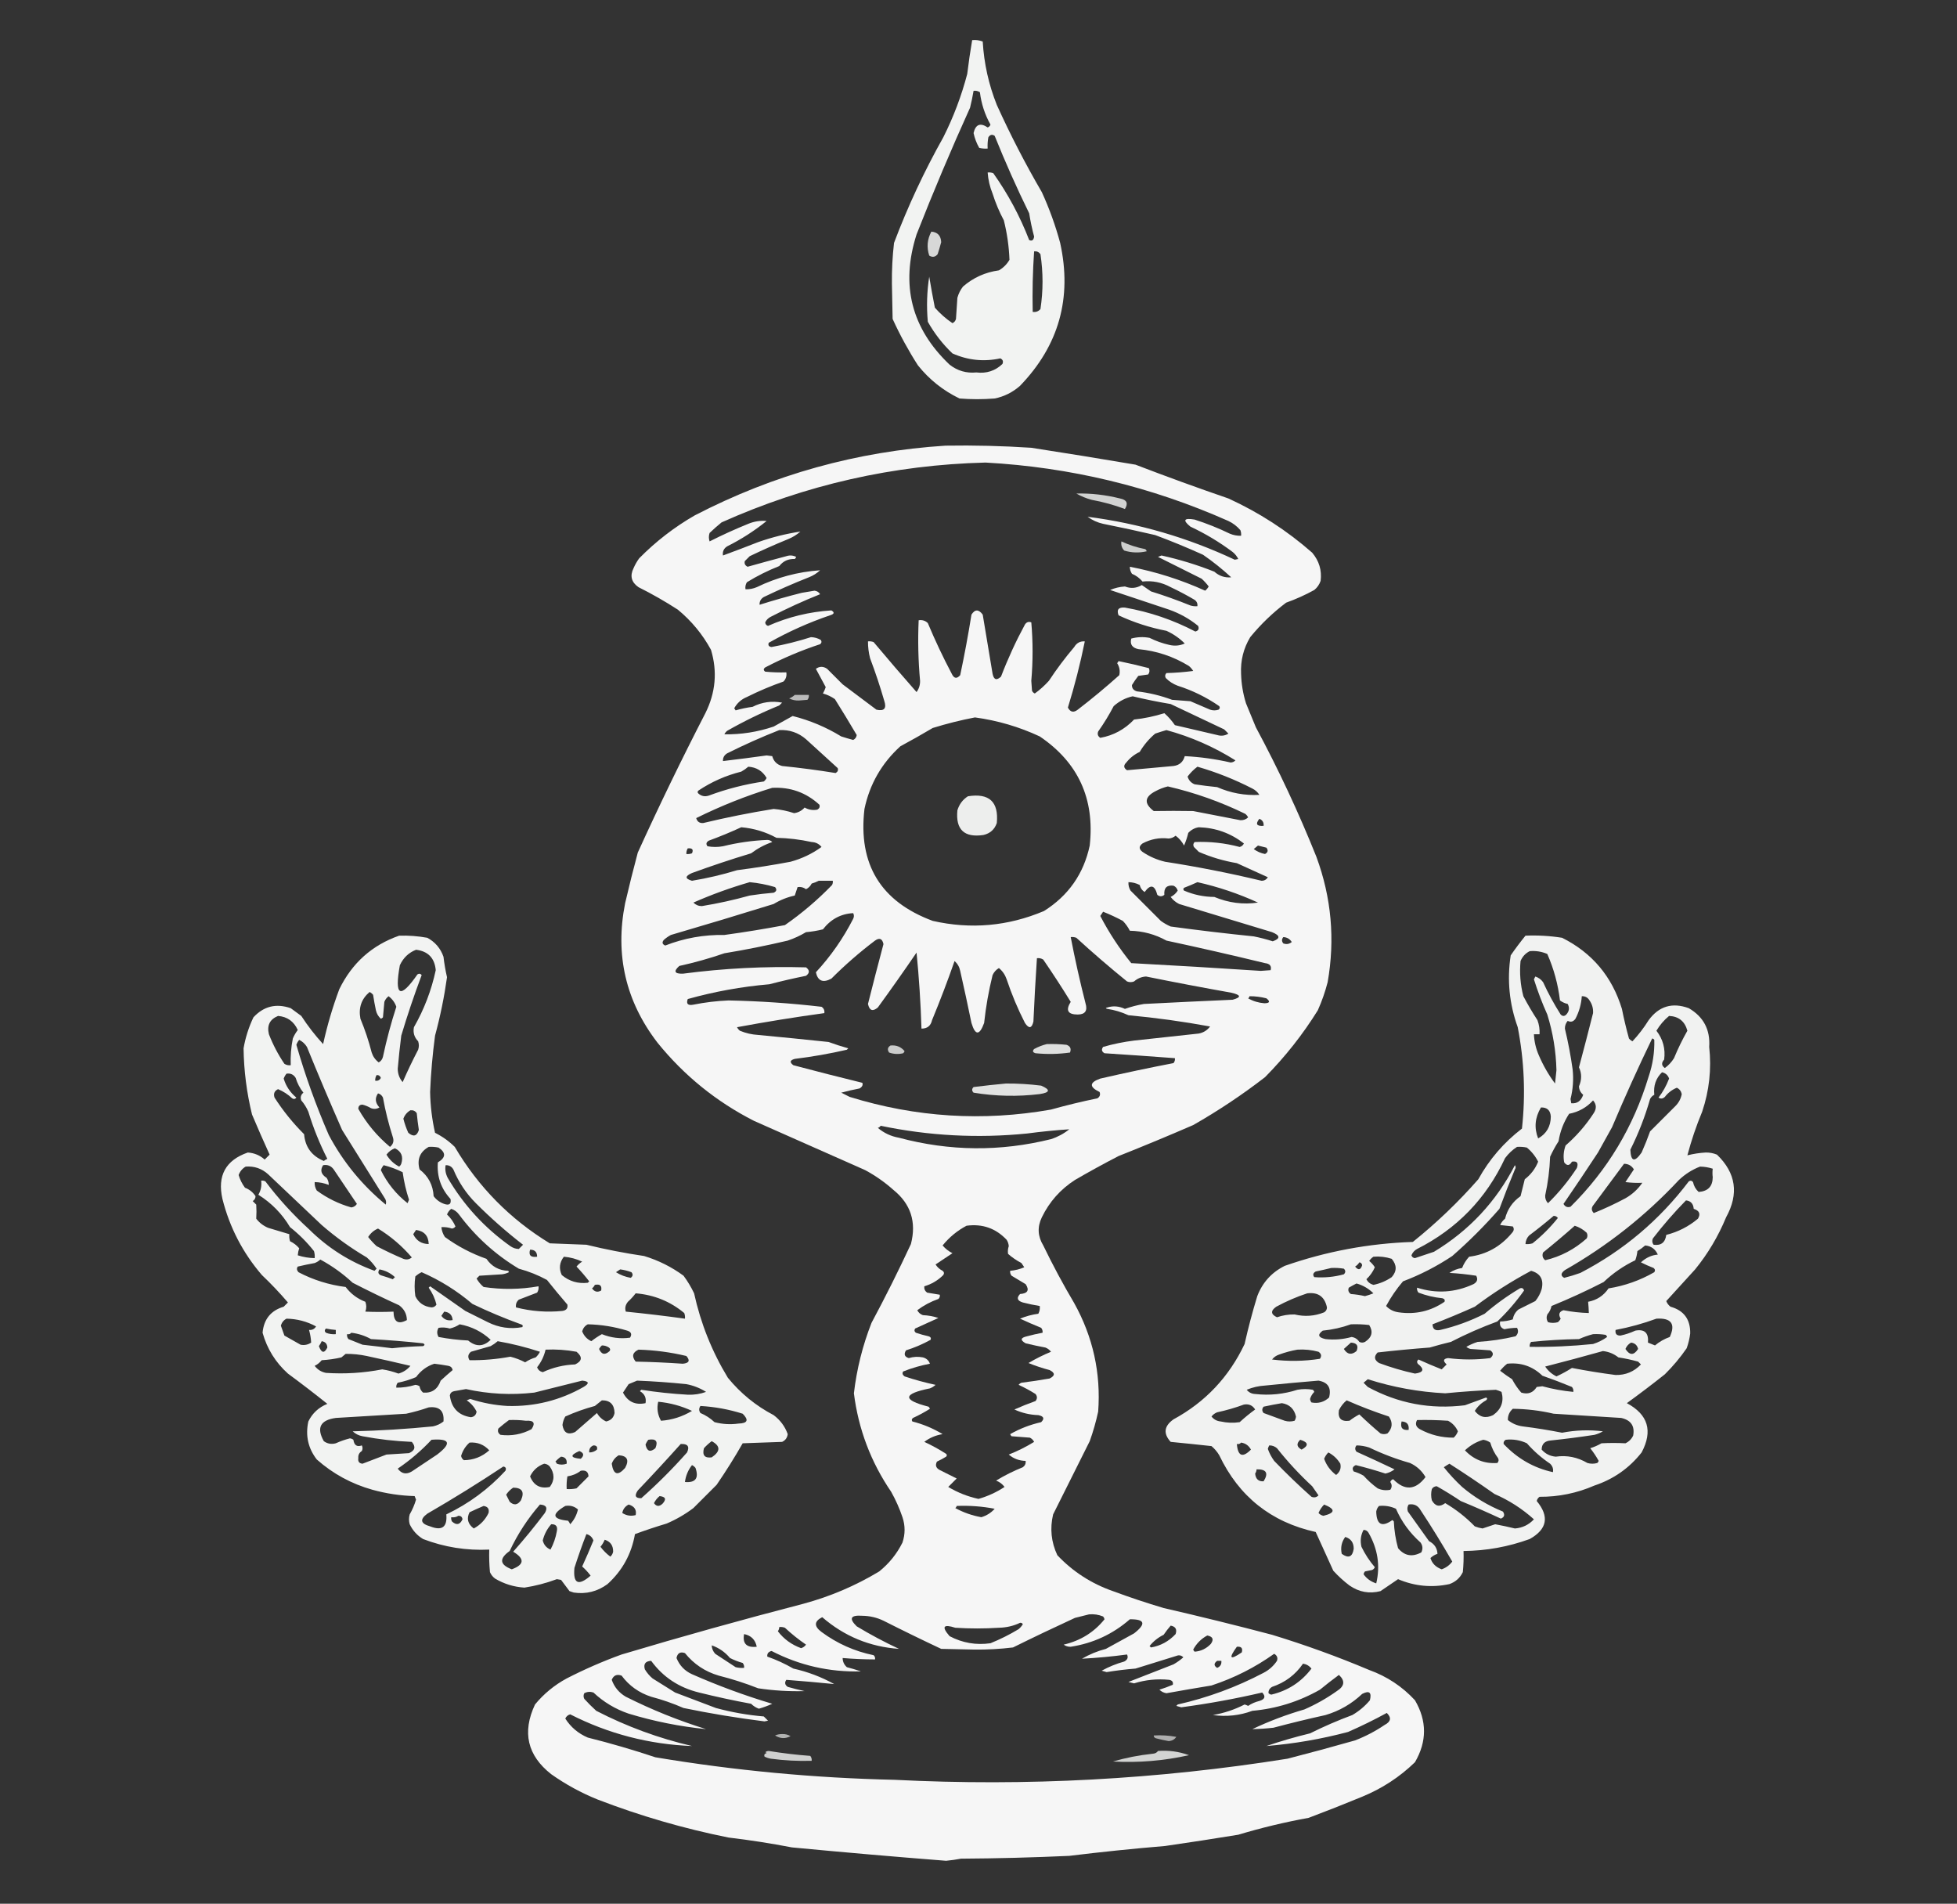 <?xml version="1.0" encoding="UTF-8"?>
<!DOCTYPE svg PUBLIC "-//W3C//DTD SVG 1.1//EN" "http://www.w3.org/Graphics/SVG/1.1/DTD/svg11.dtd">
<svg xmlns="http://www.w3.org/2000/svg" version="1.1" width="1390px" height="1352px" style="shape-rendering:geometricPrecision; text-rendering:geometricPrecision; image-rendering:optimizeQuality; fill-rule:evenodd; clip-rule:evenodd" xmlns:xlink="http://www.w3.org/1999/xlink">
<rect width="100%" height="100%" fill="#333333" stroke="none"/>
<g><path style="opacity:0.94" fill="#fefffe" d="M 690.5,28.5 C 693.119,28.232 695.619,28.565 698,29.5C 698.91,45.053 702.244,60.053 708,74.5C 717.6,95.7 728.267,116.367 740,136.5C 745.321,148.13 749.655,160.13 753,172.5C 761.613,211.563 752.113,245.396 724.5,274C 719.262,278.619 713.262,281.619 706.5,283C 698.167,283.667 689.833,283.667 681.5,283C 669.911,277.415 660.078,269.582 652,259.5C 645.238,248.98 639.238,237.98 634,226.5C 633.833,218.167 633.667,209.833 633.5,201.5C 633.387,191.777 633.887,182.11 635,172.5C 644.775,146.617 656.442,121.617 670,97.5C 677.248,83.089 682.915,68.089 687,52.5C 687.971,44.45 689.137,36.45 690.5,28.5 Z M 691.5,64.5 C 693.144,64.287 694.644,64.62 696,65.5C 696.995,73.65 699.495,81.317 703.5,88.5C 703.167,89.5 702.5,90.167 701.5,90.5C 696.252,86.98 692.919,88.314 691.5,94.5C 692.308,98.262 693.642,101.762 695.5,105C 697.473,105.495 699.473,105.662 701.5,105.5C 701.336,102.813 701.503,100.146 702,97.5C 703.241,95.579 704.741,95.246 706.5,96.5C 713.987,115.125 722.154,133.459 731,151.5C 731.883,157.083 733.05,162.583 734.5,168C 734.157,170.565 732.99,171.399 731,170.5C 724.452,153.568 715.952,137.735 705.5,123C 704.207,122.51 702.873,122.343 701.5,122.5C 701.876,127.671 703.042,132.671 705,137.5C 707.09,144.112 709.757,150.445 713,156.5C 715.313,165.733 716.646,175.067 717,184.5C 715.167,187.667 712.667,190.167 709.5,192C 699.816,193.334 691.316,197.167 684,203.5C 682.139,205.888 680.806,208.554 680,211.5C 679.667,216.5 679.333,221.5 679,226.5C 678.632,227.91 677.799,228.91 676.5,229.5C 671.888,226.392 667.722,222.725 664,218.5C 662.547,211.126 661.214,203.792 660,196.5C 658.36,207.008 658.027,217.675 659,228.5C 663.721,236.885 669.554,244.385 676.5,251C 687.521,255.887 698.854,257.053 710.5,254.5C 712.283,255.348 712.783,256.681 712,258.5C 706.822,263.392 700.656,265.392 693.5,264.5C 686.415,265.193 680.081,263.36 674.5,259C 647.354,233.253 639.521,202.419 651,166.5C 662.875,136.219 675.542,106.219 689,76.5C 689.997,72.496 690.831,68.496 691.5,64.5 Z M 734.5,178.5 C 736.39,178.297 737.89,178.963 739,180.5C 740.977,193.494 740.977,206.494 739,219.5C 737.556,221.155 735.722,221.822 733.5,221.5C 733.184,207.088 733.518,192.755 734.5,178.5 Z"/></g>
<g><path style="opacity:0.806" fill="#fefffe" d="M 661.5,164.5 C 665.96,164.87 668.293,167.37 668.5,172C 667.744,174.856 666.911,177.689 666,180.5C 664.267,182.602 662.267,182.935 660,181.5C 658.085,175.647 658.585,169.98 661.5,164.5 Z"/></g>
<g><path style="opacity:0.957" fill="#fefffe" d="M 671.5,316.5 C 691.858,316.164 712.192,316.664 732.5,318C 757.186,321.813 781.853,325.813 806.5,330C 828.336,338.39 850.336,346.39 872.5,354C 894.292,363.968 914.125,376.802 932,392.5C 936.931,398.343 938.931,405.01 938,412.5C 937.117,415.102 935.617,417.269 933.5,419C 927.101,422.532 920.434,425.532 913.5,428C 904.037,435.129 895.537,443.296 888,452.5C 883.215,460.452 881.049,469.119 881.5,478.5C 881.699,485.661 882.866,492.661 885,499.5C 887.333,505.167 889.667,510.833 892,516.5C 908.079,546.428 922.412,577.095 935,608.5C 945.659,637.423 948.325,667.089 943,697.5C 941.231,704.37 938.898,711.036 936,717.5C 925.307,734.697 912.807,750.53 898.5,765C 882.316,777.51 865.316,788.843 847.5,799C 829.938,806.615 812.271,813.949 794.5,821C 784.006,826.413 773.673,832.079 763.5,838C 753.181,844.651 745.348,853.484 740,864.5C 736.696,871.312 737.03,877.978 741,884.5C 747.774,898.509 755.107,912.175 763,925.5C 776.338,949.531 782.005,975.197 780,1002.5C 778.466,1009.63 776.466,1016.63 774,1023.5C 765.299,1040.85 756.632,1058.19 748,1075.5C 745.633,1085.53 746.633,1095.2 751,1104.5C 762.012,1116.15 775.178,1124.65 790.5,1130C 802.363,1134.4 814.363,1138.4 826.5,1142C 852.283,1147.93 877.95,1154.26 903.5,1161C 926.947,1168.15 949.947,1176.48 972.5,1186C 985.136,1190.56 995.969,1197.73 1005,1207.5C 1013.57,1222.14 1013.57,1236.81 1005,1251.5C 994.123,1262.03 981.623,1270.2 967.5,1276C 954.913,1281.2 942.246,1286.2 929.5,1291C 912.599,1294.06 895.932,1298.06 879.5,1303C 862.194,1305.83 844.86,1308.5 827.5,1311C 804.784,1312.89 782.118,1315.23 759.5,1318C 733.85,1319.17 708.184,1319.84 682.5,1320C 679.023,1320.66 675.523,1321.16 672,1321.5C 635.528,1318.64 599.028,1315.48 562.5,1312C 547.586,1309.13 532.586,1306.79 517.5,1305C 485.746,1298.64 454.746,1289.64 424.5,1278C 412.781,1273.27 401.781,1267.27 391.5,1260C 374.572,1246.71 370.738,1230.21 380,1210.5C 386.287,1202.88 393.787,1196.72 402.5,1192C 415.204,1185.48 428.204,1179.81 441.5,1175C 484.267,1162.22 527.267,1150.22 570.5,1139C 589.632,1133.85 607.632,1126.18 624.5,1116C 631.546,1110.3 637.046,1103.47 641,1095.5C 643,1089.5 643,1083.5 641,1077.5C 638.883,1071.26 636.216,1065.26 633,1059.5C 618.549,1038.32 609.715,1014.98 606.5,989.5C 608.51,972.301 612.677,955.634 619,939.5C 628.861,921.112 638.194,902.445 647,883.5C 651.048,867.818 646.882,854.985 634.5,845C 628.386,839.555 621.72,834.888 614.5,831C 588.178,819.336 561.845,807.669 535.5,796C 508.753,782.371 485.92,763.871 467,740.5C 444.398,711.084 436.731,678.084 444,641.5C 446.799,629.438 449.799,617.438 453,605.5C 468.167,572.164 484.167,539.164 501,506.5C 508.295,491.926 509.628,476.926 505,461.5C 499.055,450.544 491.222,441.044 481.5,433C 472.492,427.161 463.159,421.828 453.5,417C 448.442,413.496 447.276,408.996 450,403.5C 451.08,401.004 452.414,398.67 454,396.5C 465.813,384.518 478.979,374.352 493.5,366C 549.485,337.007 608.819,320.507 671.5,316.5 Z M 568.5,377.5 C 558.291,379.052 548.291,381.552 538.5,385C 530.153,388.28 521.819,391.447 513.5,394.5C 513.081,391.675 514.081,389.509 516.5,388C 526.513,382.997 535.846,376.997 544.5,370C 540.038,369.592 535.705,370.259 531.5,372C 522.148,375.783 512.981,379.95 504,384.5C 503.333,382.5 503.333,380.5 504,378.5C 506.739,375.882 509.573,373.382 512.5,371C 572.098,344.31 634.598,330.143 700,328.5C 760.092,331.783 817.592,345.616 872.5,370C 875.783,371.561 878.617,373.727 881,376.5C 881.49,377.793 881.657,379.127 881.5,380.5C 878.729,380.579 876.063,380.079 873.5,379C 865.406,375.079 857.072,371.746 848.5,369C 840.855,367.72 839.855,369.387 845.5,374C 856.163,378.994 866.163,384.994 875.5,392C 877.213,393.378 878.547,395.045 879.5,397C 878.667,397.167 877.833,397.333 877,397.5C 843.698,381.841 808.865,371.674 772.5,367C 775.795,369.434 779.462,371.101 783.5,372C 795.907,374.472 808.24,377.139 820.5,380C 831.995,384.276 843.328,388.943 854.5,394C 861.532,398.853 868.198,404.186 874.5,410C 869.979,410.415 865.979,409.082 862.5,406C 850.311,401.159 837.811,397.326 825,394.5C 824.167,394.833 823.333,395.167 822.5,395.5C 832.695,400.598 843.029,405.764 853.5,411C 855.351,412.684 857.018,414.517 858.5,416.5C 857.855,417.646 857.022,418.646 856,419.5C 838.781,411.704 820.947,406.037 802.5,402.5C 802.491,404.308 802.991,405.975 804,407.5C 806.944,408.723 809.444,410.556 811.5,413C 818.499,412.211 825.166,413.544 831.5,417C 837.325,419.745 842.992,422.745 848.5,426C 850.037,427.11 850.703,428.61 850.5,430.5C 848.801,430.66 847.134,430.494 845.5,430C 836.296,426.266 826.963,422.932 817.5,420C 815.323,418.485 813.156,416.985 811,415.5C 807.175,417.797 803.175,418.131 799,416.5C 795.293,416.752 791.793,417.585 788.5,419C 802.5,423.667 816.5,428.333 830.5,433C 838.029,435.679 844.863,439.512 851,444.5C 851.854,446.607 851.188,447.941 849,448.5C 833.212,440.237 816.545,434.571 799,431.5C 794.457,431.132 792.957,432.965 794.5,437C 805.372,442.068 816.705,445.735 828.5,448C 833.384,450.22 837.718,453.22 841.5,457C 838.028,458.58 834.362,458.913 830.5,458C 825.628,456.897 820.962,455.23 816.5,453C 812.129,452.172 807.795,452.339 803.5,453.5C 802.456,457.542 804.122,460.042 808.5,461C 821.431,462.199 833.431,466.199 844.5,473C 845.687,474.019 846.687,475.186 847.5,476.5C 841.193,477.331 834.859,477.831 828.5,478C 827.483,479.049 827.316,480.216 828,481.5C 830.408,483.956 833.241,485.789 836.5,487C 847.119,490.393 856.952,495.226 866,501.5C 866.617,502.449 866.451,503.282 865.5,504C 863.5,504.667 861.5,504.667 859.5,504C 854.793,501.977 850.126,499.977 845.5,498C 841.167,497.667 836.833,497.333 832.5,497C 824.412,493.971 816.079,491.971 807.5,491C 805.077,490.268 803.91,488.768 804,486.5C 805.377,484.246 806.877,482.08 808.5,480C 810.833,479.667 813.167,479.333 815.5,479C 816.554,477.612 816.72,476.112 816,474.5C 808.895,472.653 801.728,470.986 794.5,469.5C 794.167,470 793.833,470.5 793.5,471C 795.164,473.651 795.664,476.484 795,479.5C 785.458,488.044 775.625,496.21 765.5,504C 762.545,506.291 760.212,505.791 758.5,502.5C 763.287,487.018 767.287,471.351 770.5,455.5C 767.215,455.269 764.715,456.603 763,459.5C 756.513,467.142 750.513,475.142 745,483.5C 741.953,486.883 738.62,489.883 735,492.5C 734.055,492.095 733.388,491.428 733,490.5C 732.833,488.167 732.667,485.833 732.5,483.5C 733.71,469.603 733.71,455.769 732.5,442C 730.633,441.289 729.133,441.789 728,443.5C 721.529,455.444 715.862,467.777 711,480.5C 707.868,483.456 705.868,482.79 705,478.5C 702.662,464.485 700.328,450.485 698,436.5C 695.142,432.595 692.475,432.595 690,436.5C 687.696,450.907 685.029,465.241 682,479.5C 679.598,482.258 677.598,481.925 676,478.5C 669.787,466.742 664.121,454.742 659,442.5C 657.211,440.771 655.044,440.104 652.5,440.5C 651.86,454.817 652.193,469.151 653.5,483.5C 653.561,486.481 652.728,489.148 651,491.5C 640.735,479.84 630.568,468.007 620.5,456C 619.207,455.51 617.873,455.343 616.5,455.5C 616.485,459.56 616.985,463.56 618,467.5C 621.729,477.352 625.062,487.352 628,497.5C 629.913,503.094 628.08,505.261 622.5,504C 614.5,498 606.5,492 598.5,486C 594.833,482.333 591.167,478.667 587.5,475C 584.761,473.107 582.095,473.107 579.5,475C 581.85,479.343 584.183,483.677 586.5,488C 585.971,489.559 585.304,491.059 584.5,492.5C 587.593,493.36 590.427,494.694 593,496.5C 598.299,504.933 603.465,513.433 608.5,522C 608.275,523.621 607.442,524.788 606,525.5C 603.144,524.744 600.311,523.911 597.5,523C 586.741,516.413 575.241,511.58 563,508.5C 558.538,510.937 554.038,513.437 549.5,516C 538.063,519.858 526.396,521.691 514.5,521.5C 514.977,520.522 515.643,519.689 516.5,519C 528.476,512.178 540.81,506.178 553.5,501C 554.167,500.333 554.833,499.667 555.5,499C 548.097,497.622 541.097,498.622 534.5,502C 530.423,502.515 526.423,503.349 522.5,504.5C 522.167,504 521.833,503.5 521.5,503C 523.544,499.29 526.544,496.624 530.5,495C 538.946,490.776 547.613,487.109 556.5,484C 558.229,482.211 558.896,480.044 558.5,477.5C 553.489,477.666 548.489,477.499 543.5,477C 542.167,476 542.167,475 543.5,474C 556.028,467.433 569.028,461.933 582.5,457.5C 583.583,456.635 583.749,455.635 583,454.5C 580.859,453.232 578.526,452.565 576,452.5C 566.898,455.416 557.565,457.749 548,459.5C 546.054,459.237 545.388,458.237 546,456.5C 559.897,448.646 574.397,442.146 589.5,437C 592.592,436.066 592.925,434.9 590.5,433.5C 574.873,434.473 559.873,438.139 545.5,444.5C 544.28,444.113 543.613,443.28 543.5,442C 544.34,440.233 545.673,438.899 547.5,438C 558.96,432.075 570.626,426.742 582.5,422C 581.619,420.529 580.286,419.696 578.5,419.5C 575.5,420 572.5,420.5 569.5,421C 559.363,423.548 549.363,426.382 539.5,429.5C 539.393,427.097 540.393,425.264 542.5,424C 553.001,418.944 563.668,414.278 574.5,410C 577.503,408.834 580.17,407.167 582.5,405C 566.757,406.084 551.757,410.084 537.5,417C 534.937,418.079 532.271,418.579 529.5,418.5C 529.215,416.712 529.548,415.045 530.5,413.5C 537.79,409.008 545.456,405.175 553.5,402C 556.282,398.443 559.949,396.776 564.5,397C 564.957,396.586 565.291,396.086 565.5,395.5C 563.235,394.353 560.902,394.186 558.5,395C 549.311,397.422 540.145,399.922 531,402.5C 529.231,401.629 528.564,400.296 529,398.5C 530.167,397.333 531.333,396.167 532.5,395C 541.382,390.725 550.382,386.725 559.5,383C 562.898,381.643 565.898,379.81 568.5,377.5 Z M 804.5,494.5 C 813.423,496.656 822.423,498.49 831.5,500C 844.132,505.993 856.799,511.993 869.5,518C 870.5,519 871.5,520 872.5,521C 870.045,522.54 867.379,522.874 864.5,522C 854.5,519.667 844.5,517.333 834.5,515C 832.301,511.807 829.801,508.974 827,506.5C 819.983,508.714 812.816,510.214 805.5,511C 798.841,517.993 790.841,522.327 781.5,524C 779.789,522.867 779.289,521.367 780,519.5C 784.064,513.764 787.73,507.764 791,501.5C 794.96,497.938 799.46,495.605 804.5,494.5 Z M 692.5,509.5 C 708.524,511.675 723.857,516.175 738.5,523C 765.827,541.501 777.66,567.334 774,600.5C 769.721,620.55 758.888,636.05 741.5,647C 715.887,657.803 689.554,660.137 662.5,654C 625.562,640.308 609.396,613.808 614,574.5C 617.703,556.927 626.203,542.094 639.5,530C 647.279,525.812 654.946,521.479 662.5,517C 672.481,513.91 682.481,511.41 692.5,509.5 Z M 553.5,518.5 C 560.744,518.145 567.078,520.311 572.5,525C 580,531.833 587.5,538.667 595,545.5C 595.507,546.996 595.007,548.163 593.5,549C 580.937,546.958 568.27,545.291 555.5,544C 551.833,543 549.5,540.667 548.5,537C 547.167,536.833 545.833,536.667 544.5,536.5C 534.17,537.944 523.837,539.278 513.5,540.5C 513.393,538.097 514.393,536.264 516.5,535C 528.687,528.901 541.021,523.401 553.5,518.5 Z M 828.5,518.5 C 845.918,523.248 862.252,530.415 877.5,540C 876.57,540.991 875.404,541.491 874,541.5C 863.258,539.054 852.424,537.554 841.5,537C 840.393,541.107 837.726,543.44 833.5,544C 822.453,545.05 811.453,546.05 800.5,547C 798.032,545.412 797.866,543.578 800,541.5C 802.592,538.238 805.759,535.738 809.5,534C 812.416,529.08 816.082,524.747 820.5,521C 823.251,520.057 825.917,519.224 828.5,518.5 Z M 531.5,544.5 C 537.3,544.895 541.633,547.561 544.5,552.5C 544.023,553.478 543.357,554.311 542.5,555C 529.172,556.946 516.172,560.279 503.5,565C 500.653,565.944 498.153,565.444 496,563.5C 495.333,562.833 495.333,562.167 496,561.5C 505.366,555.234 515.533,550.734 526.5,548C 528.346,546.97 530.013,545.804 531.5,544.5 Z M 850.5,544.5 C 863.943,548.374 876.943,553.54 889.5,560C 891.585,561.041 893.252,562.541 894.5,564.5C 884.154,565.066 874.154,563.232 864.5,559C 859.148,558.479 853.815,557.813 848.5,557C 845.967,555.967 844.301,554.133 843.5,551.5C 845.548,548.785 847.882,546.452 850.5,544.5 Z M 829.5,558.5 C 848.567,562.911 866.9,569.411 884.5,578C 885.357,578.689 886.023,579.522 886.5,580.5C 884.979,581.937 883.145,582.604 881,582.5C 869.843,580.338 858.676,578.171 847.5,576C 838.161,575.834 828.827,575.834 819.5,576C 812.497,570.711 812.83,566.044 820.5,562C 823.459,560.396 826.459,559.229 829.5,558.5 Z M 548.5,559.5 C 561.365,558.843 572.532,562.843 582,571.5C 582.507,572.996 582.007,574.163 580.5,575C 577.344,575.603 574.344,575.103 571.5,573.5C 569.496,575.752 566.996,577.086 564,577.5C 559.309,575.912 554.476,574.912 549.5,574.5C 532.71,577.197 516.043,580.531 499.5,584.5C 496.876,584.711 495.21,583.544 494.5,581C 511.992,572.341 529.992,565.174 548.5,559.5 Z M 894.5,581.5 C 896.727,582.401 897.727,584.067 897.5,586.5C 892.516,586.856 891.516,585.189 894.5,581.5 Z M 526.5,587.5 C 535.366,588.269 543.699,590.769 551.5,595C 559.933,595.197 568.266,596.197 576.5,598C 579.414,598.133 581.747,599.3 583.5,601.5C 576.901,606.297 569.568,609.797 561.5,612C 548.893,614.372 536.226,616.372 523.5,618C 512.996,621.224 502.329,623.724 491.5,625.5C 486.427,624.06 486.427,622.227 491.5,620C 505.363,614.934 519.363,610.268 533.5,606C 538.097,602.535 543.097,599.869 548.5,598C 547.57,597.009 546.404,596.509 545,596.5C 534.353,596.939 523.853,598.439 513.5,601C 509.833,601.667 506.167,601.667 502.5,601C 501.273,599.413 501.606,598.079 503.5,597C 511.433,594.089 519.1,590.922 526.5,587.5 Z M 851.5,587.5 C 863.452,587.872 874.118,591.705 883.5,599C 882.91,600.299 881.91,601.132 880.5,601.5C 869.986,598.701 859.319,597.534 848.5,598C 847.483,599.049 847.316,600.216 848,601.5C 849.167,602.667 850.333,603.833 851.5,605C 860.171,608.751 869.171,611.418 878.5,613C 885.868,616.341 893.201,619.674 900.5,623C 899.471,624.698 897.971,625.532 896,625.5C 873.362,620.075 850.529,615.575 827.5,612C 821.718,610.631 816.385,608.297 811.5,605C 808.833,603 808.833,601 811.5,599C 817.377,595.89 823.543,594.724 830,595.5C 831.895,595.385 833.562,594.718 835,593.5C 837.517,595.341 839.517,597.674 841,600.5C 842.246,597.639 843.246,594.639 844,591.5C 846.113,589.267 848.613,587.933 851.5,587.5 Z M 893.5,600.5 C 895.482,600.995 897.482,601.495 899.5,602C 900.93,603.88 900.596,605.38 898.5,606.5C 895.548,605.932 892.881,604.766 890.5,603C 891.571,602.148 892.571,601.315 893.5,600.5 Z M 488.5,602.5 C 491.694,602.176 492.694,603.342 491.5,606C 490.207,606.49 488.873,606.657 487.5,606.5C 487.433,605.041 487.766,603.708 488.5,602.5 Z M 581.5,625.5 C 584.833,625.5 588.167,625.5 591.5,625.5C 591.649,626.552 591.483,627.552 591,628.5C 580.715,639.125 569.548,648.625 557.5,657C 543.243,659.691 528.91,662.025 514.5,664C 499.998,663.734 485.998,666.234 472.5,671.5C 470.38,670.597 470.046,669.263 471.5,667.5C 473.028,666.139 474.695,664.972 476.5,664C 500.893,656.869 525.227,649.536 549.5,642C 554.186,639.155 559.186,637.155 564.5,636C 565.167,634 565.833,632 566.5,630C 568.677,629.655 570.677,630.155 572.5,631.5C 574.272,630.64 575.605,629.307 576.5,627.5C 578.336,626.972 580.003,626.306 581.5,625.5 Z M 532.5,626.5 C 538.601,627.087 544.601,628.253 550.5,630C 551.925,631.714 551.592,633.047 549.5,634C 543.81,634.469 538.143,635.136 532.5,636C 521.308,639.131 509.975,641.631 498.5,643.5C 496.146,643.489 494.146,642.656 492.5,641C 505.566,635.257 518.899,630.424 532.5,626.5 Z M 801.5,626.5 C 804.321,626.539 806.988,627.205 809.5,628.5C 809.998,630.664 811.164,632.331 813,633.5C 817.158,627.792 820.158,628.459 822,635.5C 823.667,636.833 825.333,636.833 827,635.5C 826.59,630.576 828.756,628.41 833.5,629C 835.032,629.7 836.032,630.866 836.5,632.5C 835.252,634.459 833.585,635.959 831.5,637C 833.091,639.133 835.091,640.799 837.5,642C 859.5,648.667 881.5,655.333 903.5,662C 909.353,664.379 909.52,666.545 904,668.5C 899.569,667.08 895.069,665.914 890.5,665C 870.768,662.997 851.102,660.663 831.5,658C 829.004,656.92 826.67,655.586 824.5,654C 817.333,646.833 810.167,639.667 803,632.5C 801.872,630.655 801.372,628.655 801.5,626.5 Z M 850.5,626.5 C 865.377,629.848 879.711,634.681 893.5,641C 882.95,642.556 872.616,641.222 862.5,637C 854.978,636.943 847.811,635.443 841,632.5C 840.333,631.833 840.333,631.167 841,630.5C 844.291,629.243 847.458,627.91 850.5,626.5 Z M 786.5,715.5 C 785.167,715.833 785.167,716.167 786.5,716.5C 791.586,717.247 796.586,718.747 801.5,721C 820.97,722.801 840.304,725.468 859.5,729C 857.473,731.681 854.807,733.347 851.5,734C 836.167,735.667 820.833,737.333 805.5,739C 798.011,739.931 790.678,741.431 783.5,743.5C 782.17,745.347 782.503,746.847 784.5,748C 801.19,749.08 817.857,750.247 834.5,751.5C 834.67,752.822 834.337,753.989 833.5,755C 816.093,758.352 798.76,762.019 781.5,766C 773.701,768.765 773.534,771.932 781,775.5C 781.711,777.367 781.211,778.867 779.5,780C 768.401,782.286 757.401,784.953 746.5,788C 698.137,796.537 650.47,793.537 603.5,779C 601.5,778 599.5,777 597.5,776C 601.727,774.855 606.061,773.855 610.5,773C 612.394,771.899 613.061,770.566 612.5,769C 596.118,764.988 579.785,760.821 563.5,756.5C 560.702,754.434 561.035,752.934 564.5,752C 576.969,750.478 589.303,748.311 601.5,745.5C 601.833,745.167 602.167,744.833 602.5,744.5C 597.777,743.188 593.11,741.688 588.5,740C 571.838,738.239 555.172,736.572 538.5,735C 533.983,734.737 529.649,733.737 525.5,732C 524.643,731.311 523.977,730.478 523.5,729.5C 544.084,725.677 564.751,722.344 585.5,719.5C 585.773,717.549 585.107,716.049 583.5,715C 561.572,712.45 539.572,710.95 517.5,710.5C 509.089,710.844 500.756,711.844 492.5,713.5C 488.57,714.244 487.237,712.91 488.5,709.5C 507.485,704.192 526.818,700.692 546.5,699C 555.109,696.745 563.775,694.745 572.5,693C 575.167,691 575.167,689 572.5,687C 543.214,686.191 514.047,687.691 485,691.5C 479.05,691.633 478.217,689.8 482.5,686C 493.344,683.622 504.01,680.622 514.5,677C 529.604,674.513 544.604,671.513 559.5,668C 564.032,666.478 568.365,664.478 572.5,662C 576.558,661.66 580.558,660.993 584.5,660C 590.111,652.783 597.278,648.95 606,648.5C 606.667,649.833 606.667,651.167 606,652.5C 598.866,666.465 590.033,679.131 579.5,690.5C 580.879,696.719 584.546,698.219 590.5,695C 600.242,685.254 610.575,676.254 621.5,668C 624.695,665.761 626.695,666.594 627.5,670.5C 623.727,684.651 620.06,698.817 616.5,713C 617.537,717.734 619.871,718.567 623.5,715.5C 632.861,702.639 642.028,689.639 651,676.5C 652.765,694.364 653.932,712.364 654.5,730.5C 658.597,730.531 661.097,728.531 662,724.5C 667.726,710.656 673.059,696.656 678,682.5C 680.106,684.377 681.439,686.71 682,689.5C 684.794,701.805 687.461,714.139 690,726.5C 692.718,735.501 695.718,735.501 699,726.5C 700.227,715.031 702.227,703.697 705,692.5C 705.973,690.36 707.473,688.693 709.5,687.5C 712.061,689.607 713.894,692.274 715,695.5C 718.553,706.159 722.886,716.492 728,726.5C 730.844,730.738 732.844,730.404 734,725.5C 734.668,710.481 735.501,695.481 736.5,680.5C 738.144,680.286 739.644,680.62 741,681.5C 747.749,691.329 754.249,701.329 760.5,711.5C 756.752,717.508 758.419,720.508 765.5,720.5C 770.767,720.445 772.601,717.778 771,712.5C 767.021,696.92 763.521,681.253 760.5,665.5C 761.873,665.343 763.207,665.51 764.5,666C 776.205,676.707 788.205,687.041 800.5,697C 802.167,697.667 803.833,697.667 805.5,697C 807.933,694.867 810.767,693.7 814,693.5C 834.121,697.572 854.287,701.405 874.5,705C 881.518,706.596 881.852,708.262 875.5,710C 854.496,710.917 833.496,711.917 812.5,713C 807.884,713.779 803.384,714.946 799,716.5C 794.81,714.532 790.644,714.199 786.5,715.5 Z M 783.5,647.5 C 788.265,649.382 792.932,651.548 797.5,654C 799.527,656.094 801.194,658.427 802.5,661C 811.757,661.184 820.423,663.517 828.5,668C 851.895,673.015 875.228,678.349 898.5,684C 901.943,684.404 903.276,686.071 902.5,689C 900.167,689.167 897.833,689.333 895.5,689.5C 864.834,687.475 834.168,685.642 803.5,684C 795.061,673.64 787.728,662.474 781.5,650.5C 782.193,649.482 782.859,648.482 783.5,647.5 Z M 911.5,665.5 C 914.111,665.646 916.111,666.812 917.5,669C 915.728,670.487 913.728,670.82 911.5,670C 910.272,668.51 910.272,667.01 911.5,665.5 Z M 887.5,707.5 C 891.56,707.485 895.56,707.985 899.5,709C 902.388,711.296 901.888,712.462 898,712.5C 893.866,712.177 890.033,711.01 886.5,709C 887.056,708.617 887.389,708.117 887.5,707.5 Z M 625.5,799.5 C 659.811,806.668 694.478,808.502 729.5,805C 739.506,803.665 749.506,802.665 759.5,802C 755.613,805.111 751.28,807.444 746.5,809C 710.448,817.956 674.448,817.623 638.5,808C 632.847,807.006 627.847,804.673 623.5,801C 624.416,800.722 625.082,800.222 625.5,799.5 Z M 686.5,870.5 C 697.783,868.982 707.283,872.315 715,880.5C 715.875,881.873 716.375,883.373 716.5,885C 715.875,886.841 715.708,888.674 716,890.5C 718.906,893.037 722.073,895.204 725.5,897C 726.167,898 726.833,899 727.5,900C 724.353,901.362 721.02,902.195 717.5,902.5C 717.33,903.822 717.663,904.989 718.5,906C 721.833,908 725.167,910 728.5,912C 731.306,916.258 729.973,918.591 724.5,919C 721.871,921.789 722.538,923.789 726.5,925C 730.473,926.028 734.473,926.861 738.5,927.5C 738.739,929.467 738.406,931.301 737.5,933C 732.983,933.601 728.65,934.768 724.5,936.5C 729.425,938.756 734.425,940.922 739.5,943C 740.337,944.011 740.67,945.178 740.5,946.5C 736.812,947.172 733.145,948.005 729.5,949C 724.786,950.056 724.453,951.723 728.5,954C 733.139,955.128 737.805,956.128 742.5,957C 744.116,957.615 745.449,958.615 746.5,960C 740.956,962.289 735.623,964.956 730.5,968C 735.335,969.982 740.335,971.648 745.5,973C 749.5,975 749.5,977 745.5,979C 738.86,980.163 732.193,981.163 725.5,982C 724.692,982.308 724.025,982.808 723.5,983.5C 727.628,985.398 731.628,987.565 735.5,990C 736.833,991.667 736.833,993.333 735.5,995C 730.387,996.813 725.387,998.813 720.5,1001C 725.837,1003.47 731.503,1004.8 737.5,1005C 741.397,1005.81 742.063,1007.47 739.5,1010C 731.641,1011.78 724.308,1014.61 717.5,1018.5C 717.709,1019.09 718.043,1019.59 718.5,1020C 722.833,1020.33 727.167,1020.67 731.5,1021C 732.833,1021.67 733.833,1022.67 734.5,1024C 728.703,1027.59 722.703,1030.59 716.5,1033C 719.881,1035.92 723.881,1037.42 728.5,1037.5C 728.703,1039.39 728.037,1040.89 726.5,1042C 719.857,1044.66 713.523,1047.82 707.5,1051.5C 709.918,1052.41 711.918,1053.91 713.5,1056C 707.813,1059.76 701.647,1062.59 695,1064.5C 687.351,1062.84 680.184,1060.01 673.5,1056C 675.5,1054 677.5,1052 679.5,1050C 675.531,1048.02 671.531,1046.02 667.5,1044C 664.782,1042.58 664.115,1040.58 665.5,1038C 667.746,1036.96 669.913,1035.79 672,1034.5C 672.667,1033.83 672.667,1033.17 672,1032.5C 667.033,1029.29 661.867,1026.46 656.5,1024C 660.331,1021.09 664.664,1019.25 669.5,1018.5C 662.786,1014.43 655.619,1011.43 648,1009.5C 647.383,1008.55 647.549,1007.72 648.5,1007C 652.726,1005.06 656.726,1002.89 660.5,1000.5C 660.291,999.914 659.957,999.414 659.5,999C 640.84,994.232 641.173,989.899 660.5,986C 662.002,985.417 663.335,984.584 664.5,983.5C 657.118,981.93 649.785,979.93 642.5,977.5C 640.997,976.41 640.664,975.243 641.5,974C 647.718,971.524 654.051,969.69 660.5,968.5C 659.631,966.132 657.965,964.632 655.5,964C 652.131,963.337 648.797,963.504 645.5,964.5C 642.483,963.62 641.816,961.786 643.5,959C 649.619,957.074 655.453,954.574 661,951.5C 661.456,950.256 660.956,949.423 659.5,949C 656.45,948.321 653.45,947.488 650.5,946.5C 649.417,945.635 649.251,944.635 650,943.5C 655.529,940.994 661.029,938.494 666.5,936C 662.954,934.826 659.287,934.16 655.5,934C 653.697,933.363 652.364,932.197 651.5,930.5C 656.029,927.09 661.029,924.423 666.5,922.5C 667.386,921.675 667.719,920.675 667.5,919.5C 664.513,919.002 661.513,918.502 658.5,918C 656.963,916.89 656.297,915.39 656.5,913.5C 661.643,912.008 666.143,909.342 670,905.5C 670.749,904.365 670.583,903.365 669.5,902.5C 667.415,901.459 665.748,899.959 664.5,898C 668.5,895.333 672.5,892.667 676.5,890C 673.764,888.638 671.431,886.804 669.5,884.5C 674.277,878.63 679.944,873.964 686.5,870.5 Z M 679.5,1069.5 C 688.591,1069.12 697.591,1069.79 706.5,1071.5C 703.945,1074.37 700.778,1076.37 697,1077.5C 690.431,1076.32 684.264,1074.15 678.5,1071C 679.056,1070.62 679.389,1070.12 679.5,1069.5 Z M 773.5,1146.5 C 776.978,1146.18 780.312,1146.68 783.5,1148C 784.022,1148.56 784.355,1149.23 784.5,1150C 777.07,1159.23 767.404,1165.23 755.5,1168C 756.944,1169.06 758.611,1169.56 760.5,1169.5C 776.426,1167.04 790.426,1160.54 802.5,1150C 813.232,1149.86 814.232,1153.2 805.5,1160C 798.833,1163.67 792.167,1167.33 785.5,1171C 779.477,1172.56 773.81,1174.89 768.5,1178C 779.22,1177.43 789.886,1176.43 800.5,1175C 801.5,1177.09 800.833,1178.76 798.5,1180C 792.89,1181.56 787.556,1183.73 782.5,1186.5C 783.667,1186.83 784.833,1187.17 786,1187.5C 792.799,1186.39 799.632,1185.55 806.5,1185C 816.156,1182 825.822,1179 835.5,1176C 837.403,1175.23 839.07,1175.56 840.5,1177C 838.343,1178.91 836.009,1180.58 833.5,1182C 822.792,1186.17 812.125,1190.34 801.5,1194.5C 802.833,1194.83 804.167,1195.17 805.5,1195.5C 813.663,1192.96 821.996,1192.13 830.5,1193C 832.615,1193.42 833.448,1194.59 833,1196.5C 829.863,1197.82 826.697,1198.99 823.5,1200C 824.893,1201.36 826.559,1202.2 828.5,1202.5C 839.174,1200.59 849.841,1198.76 860.5,1197C 876.532,1191.73 891.365,1184.23 905,1174.5C 907.055,1175.67 907.722,1177.34 907,1179.5C 904.575,1183.13 901.408,1185.97 897.5,1188C 878.162,1198.17 857.828,1205.67 836.5,1210.5C 836.167,1210.83 835.833,1211.17 835.5,1211.5C 836.667,1211.83 837.833,1212.17 839,1212.5C 858.408,1209.91 877.575,1206.41 896.5,1202C 899.129,1204.79 898.462,1206.79 894.5,1208C 891.592,1208.69 888.925,1209.86 886.5,1211.5C 885.707,1211.07 884.873,1210.74 884,1210.5C 876.896,1214.15 869.396,1216.65 861.5,1218C 871.181,1219.34 880.515,1218.34 889.5,1215C 906.557,1213.48 922.557,1208.48 937.5,1200C 941.91,1196.38 946.41,1192.88 951,1189.5C 955.528,1193.69 955.028,1197.52 949.5,1201C 942.32,1206.09 934.653,1210.43 926.5,1214C 913.755,1217.69 901.422,1222.36 889.5,1228C 894.473,1227.91 899.473,1227.58 904.5,1227C 916.694,1223.76 929.027,1220.76 941.5,1218C 951.378,1215.06 960.044,1210.06 967.5,1203C 972.552,1200.38 974.386,1201.88 973,1207.5C 969.419,1211.75 965.252,1215.25 960.5,1218C 950.161,1221.84 940.161,1226.18 930.5,1231C 919.969,1233.55 909.636,1236.55 899.5,1240C 919.106,1238.4 938.44,1235.07 957.5,1230C 966.898,1225.88 976.064,1221.38 985,1216.5C 988.432,1219.86 987.932,1222.69 983.5,1225C 976.942,1229.45 969.942,1233.11 962.5,1236C 946.548,1240.54 930.548,1244.87 914.5,1249C 822.071,1263.74 729.071,1268.74 635.5,1264C 578.421,1262.74 521.755,1257.41 465.5,1248C 449.692,1242.71 433.692,1238.05 417.5,1234C 410.748,1231.13 405.415,1226.63 401.5,1220.5C 402.212,1218.95 403.378,1217.95 405,1217.5C 432.146,1231.32 460.979,1238.82 491.5,1240C 467.794,1234.48 445.128,1226.15 423.5,1215C 420.484,1212.26 417.651,1209.43 415,1206.5C 414.333,1205.17 414.333,1203.83 415,1202.5C 417.064,1201.41 419.231,1201.24 421.5,1202C 428.738,1208.79 437.071,1213.79 446.5,1217C 464.565,1222.48 482.898,1226.15 501.5,1228C 481.871,1221.9 462.871,1214.23 444.5,1205C 439.706,1202.21 436.372,1198.21 434.5,1193C 435.798,1189.79 438.132,1188.79 441.5,1190C 446.838,1197.18 453.838,1202.18 462.5,1205C 470.381,1207.07 478.048,1209.74 485.5,1213C 504.352,1216.9 523.518,1220.06 543,1222.5C 543.833,1222.33 544.667,1222.17 545.5,1222C 544.5,1221 543.5,1220 542.5,1219C 530.985,1218.03 519.651,1216.03 508.5,1213C 498.833,1209.33 489.167,1205.67 479.5,1202C 474.167,1198.67 468.833,1195.33 463.5,1192C 461.291,1190.13 459.458,1187.96 458,1185.5C 456.942,1181.71 458.442,1179.71 462.5,1179.5C 470.928,1191.04 482.261,1198.54 496.5,1202C 508.765,1205.05 521.099,1207.72 533.5,1210C 535.076,1211.58 536.909,1212.74 539,1213.5C 542.301,1212.56 545.467,1211.39 548.5,1210C 529.049,1204.18 510.049,1197.18 491.5,1189C 486.303,1186.64 482.637,1182.8 480.5,1177.5C 481.186,1174 483.186,1172.84 486.5,1174C 492.813,1181.83 500.813,1187.16 510.5,1190C 520.069,1192.41 529.402,1195.41 538.5,1199C 549.454,1200.64 560.454,1201.3 571.5,1201C 567.465,1200.13 563.465,1199.13 559.5,1198C 557.473,1196.6 557.14,1194.94 558.5,1193C 569.847,1193.87 581.181,1194.87 592.5,1196C 583.38,1190.94 573.713,1187.28 563.5,1185C 557.593,1181.59 551.426,1178.75 545,1176.5C 544.732,1174.41 545.732,1173.08 548,1172.5C 567.871,1182.76 589.038,1187.59 611.5,1187C 608.216,1185.88 604.883,1184.88 601.5,1184C 599.549,1182.27 598.549,1180.1 598.5,1177.5C 606.15,1178.14 613.817,1178.48 621.5,1178.5C 621.719,1177.32 621.386,1176.32 620.5,1175.5C 606.946,1172.72 594.613,1167.22 583.5,1159C 578.047,1154.92 578.214,1151.42 584,1148.5C 599.653,1162.05 617.82,1169.55 638.5,1171C 628.214,1166.19 618.214,1160.86 608.5,1155C 602.779,1149.39 604.112,1146.89 612.5,1147.5C 617.761,1147.57 622.761,1148.73 627.5,1151C 641.045,1157.85 654.712,1164.52 668.5,1171C 676.333,1171.17 684.167,1171.33 692,1171.5C 701.224,1171.61 710.391,1171.11 719.5,1170C 734.046,1162.81 748.713,1155.81 763.5,1149C 766.952,1148.12 770.286,1147.28 773.5,1146.5 Z M 724.5,1152.5 C 725.376,1152.37 726.043,1152.7 726.5,1153.5C 725.687,1154.81 724.687,1155.98 723.5,1157C 717.102,1160.87 710.435,1164.2 703.5,1167C 693.265,1168.46 683.599,1166.79 674.5,1162C 668.596,1155.24 669.93,1153.24 678.5,1156C 688.833,1156.67 699.167,1156.67 709.5,1156C 714.869,1155.88 719.869,1154.72 724.5,1152.5 Z M 831.5,1154.5 C 834.955,1155.13 836.122,1157.13 835,1160.5C 830.119,1165.69 824.286,1168.85 817.5,1170C 817.167,1169.67 816.833,1169.33 816.5,1169C 819.256,1165.57 822.59,1162.91 826.5,1161C 828.054,1158.71 829.721,1156.55 831.5,1154.5 Z M 553.5,1155.5 C 554.873,1155.34 556.207,1155.51 557.5,1156C 562.236,1160.41 567.236,1164.41 572.5,1168C 571.601,1169.24 570.434,1170.07 569,1170.5C 562.251,1168.06 556.751,1164.06 552.5,1158.5C 553.127,1157.58 553.461,1156.58 553.5,1155.5 Z M 528.5,1160.5 C 533.5,1161.5 536.5,1164.5 537.5,1169.5C 530.282,1170.28 527.282,1167.28 528.5,1160.5 Z M 857.5,1161.5 C 861.477,1162.29 862.31,1164.29 860,1167.5C 856.796,1170.85 852.963,1172.69 848.5,1173C 848.043,1172.59 847.709,1172.09 847.5,1171.5C 849.882,1167.12 853.216,1163.78 857.5,1161.5 Z M 505.5,1168.5 C 510.618,1170.27 514.951,1173.27 518.5,1177.5C 521.382,1178.96 524.382,1180.13 527.5,1181C 528.337,1182.01 528.67,1183.18 528.5,1184.5C 526.473,1184.66 524.473,1184.5 522.5,1184C 517.686,1180.84 512.852,1177.67 508,1174.5C 506.441,1172.78 505.608,1170.78 505.5,1168.5 Z M 878.5,1169.5 C 881.68,1169.18 882.847,1170.51 882,1173.5C 873.576,1179.24 872.41,1177.91 878.5,1169.5 Z M 864.5,1179.5 C 865.5,1179.5 866.5,1179.5 867.5,1179.5C 867.756,1181.91 866.756,1183.58 864.5,1184.5C 862.07,1182.96 862.07,1181.3 864.5,1179.5 Z M 925.5,1181.5 C 927.937,1181.89 929.937,1183.05 931.5,1185C 924.248,1194.55 914.748,1200.71 903,1203.5C 902.228,1203.36 901.561,1203.02 901,1202.5C 900.837,1200.61 901.671,1199.11 903.5,1198C 912.742,1194.91 920.075,1189.41 925.5,1181.5 Z"/></g>
<g><path style="opacity:0.782" fill="#fefffe" d="M 764.5,350.5 C 774.785,350.241 785.118,351.408 795.5,354C 800.346,354.936 801.513,357.436 799,361.5C 791.389,358.638 783.556,356.471 775.5,355C 771.603,353.981 767.936,352.481 764.5,350.5 Z"/></g>
<g><path style="opacity:0.764" fill="#fefffe" d="M 796.5,384.5 C 801.877,387.014 807.544,388.847 813.5,390C 813.957,390.414 814.291,390.914 814.5,391.5C 809.129,392.775 803.795,392.608 798.5,391C 796.771,389.211 796.104,387.044 796.5,384.5 Z"/></g>
<g><path style="opacity:0.667" fill="#fefffe" d="M 564.5,493.5 C 567.833,493.5 571.167,493.5 574.5,493.5C 574.67,494.822 574.337,495.989 573.5,497C 571.5,497.167 569.5,497.333 567.5,497.5C 564.963,497.603 562.629,497.103 560.5,496C 562.066,495.392 563.4,494.558 564.5,493.5 Z"/></g>
<g><path style="opacity:0.916" fill="#fefffe" d="M 687.5,565.5 C 702.603,563.107 709.436,569.44 708,584.5C 706.427,589.071 703.26,591.904 698.5,593C 684.85,595.016 678.684,589.183 680,575.5C 681.317,571.163 683.817,567.83 687.5,565.5 Z"/></g>
<g><path style="opacity:0.941" fill="#fefffe" d="M 283.5,664.5 C 290.222,664.29 296.888,664.79 303.5,666C 309.091,669.022 312.924,673.522 315,679.5C 315.564,684.385 316.397,689.218 317.5,694C 315.541,708.004 312.708,721.837 309,735.5C 307.218,748.778 306.052,762.111 305.5,775.5C 305.68,785.324 306.847,794.991 309,804.5C 314.195,807.097 318.862,810.43 323,814.5C 339.785,842.952 362.285,865.785 390.5,883C 399.167,883.333 407.833,883.667 416.5,884C 430.056,887.298 443.723,889.965 457.5,892C 467.701,895.101 477.035,899.767 485.5,906C 488.398,909.905 490.898,914.071 493,918.5C 497.691,939.873 505.691,959.873 517,978.5C 526.068,989.574 536.901,998.408 549.5,1005C 554.212,1008.54 557.546,1013.04 559.5,1018.5C 559.144,1021.11 557.811,1022.95 555.5,1024C 546.167,1024.33 536.833,1024.67 527.5,1025C 521.729,1035.1 515.562,1044.93 509,1054.5C 503.473,1060.03 497.973,1065.53 492.5,1071C 486.658,1075.42 480.324,1079.09 473.5,1082C 465.887,1084.28 458.387,1086.78 451,1089.5C 448.526,1103.62 442.026,1115.45 431.5,1125C 424.319,1130.28 416.319,1132.28 407.5,1131C 406.5,1130.67 405.5,1130.33 404.5,1130C 402.5,1127.33 400.5,1124.67 398.5,1122C 397.5,1121.83 396.5,1121.67 395.5,1121.5C 388.066,1124.28 380.399,1126.28 372.5,1127.5C 364.961,1127.03 357.961,1124.87 351.5,1121C 349.951,1119.79 348.785,1118.29 348,1116.5C 347.501,1111.18 347.334,1105.84 347.5,1100.5C 331.284,1101.28 315.617,1098.78 300.5,1093C 296.281,1090.45 293.114,1086.95 291,1082.5C 290.333,1080.17 290.333,1077.83 291,1075.5C 292.92,1072.16 294.42,1068.66 295.5,1065C 295.167,1064.17 294.833,1063.33 294.5,1062.5C 284.326,1062.22 274.326,1060.72 264.5,1058C 249.62,1053.81 236.453,1046.65 225,1036.5C 218.842,1028.53 216.842,1019.53 219,1009.5C 221.869,1003.64 226.369,999.469 232.5,997C 223.309,989.642 213.976,982.475 204.5,975.5C 195.705,967.578 189.705,957.912 186.5,946.5C 187.376,936.882 192.376,930.716 201.5,928C 202.5,927 203.5,926 204.5,925C 198.699,918.198 192.532,911.698 186,905.5C 172.449,889.732 163.115,871.732 158,851.5C 154.247,834.971 160.247,823.971 176,818.5C 180.586,818.805 184.586,820.472 188,823.5C 189.167,822.333 190.333,821.167 191.5,820C 187.21,810.584 183.043,801.084 179,791.5C 175.219,776.037 173.219,760.371 173,744.5C 174.328,736.85 176.661,729.516 180,722.5C 187.312,714.585 196.145,712.418 206.5,716C 209,717.833 211.5,719.667 214,721.5C 218.624,728.62 223.791,735.286 229.5,741.5C 232.391,728.317 236.224,715.317 241,702.5C 250.094,683.893 264.26,671.227 283.5,664.5 Z M 295.5,674.5 C 304.038,675.538 308.704,680.372 309.5,689C 306.424,703.315 301.257,716.815 294,729.5C 293.242,733.329 294.242,736.662 297,739.5C 297.667,741.5 297.667,743.5 297,745.5C 293.077,753.014 289.41,760.681 286,768.5C 283.698,765.82 282.532,762.653 282.5,759C 283.181,751.15 284.014,743.317 285,735.5C 289.336,720.992 294.169,706.659 299.5,692.5C 298.635,691.417 297.635,691.251 296.5,692C 284.177,709.759 280.01,707.592 284,685.5C 286.437,680.226 290.271,676.56 295.5,674.5 Z M 262.5,704.5 C 263.458,704.953 264.292,705.619 265,706.5C 265.559,710.186 266.226,713.853 267,717.5C 267.536,719.869 268.703,721.869 270.5,723.5C 271.086,723.291 271.586,722.957 272,722.5C 272.333,718.833 272.667,715.167 273,711.5C 273.615,709.884 274.615,708.551 276,707.5C 278.588,709.425 280.422,711.925 281.5,715C 277.719,726.675 274.552,738.508 272,750.5C 271.585,752.291 270.585,753.624 269,754.5C 266.597,752.695 264.93,750.362 264,747.5C 261.902,739.305 259.235,731.305 256,723.5C 254.519,715.772 256.686,709.439 262.5,704.5 Z M 197.5,721.5 C 204.062,722.047 208.729,725.38 211.5,731.5C 210.081,733.336 208.914,735.336 208,737.5C 206.743,743.769 206.243,750.102 206.5,756.5C 204.856,756.714 203.356,756.38 202,755.5C 197.554,748.942 193.887,741.942 191,734.5C 189.476,728.215 191.642,723.882 197.5,721.5 Z M 212.5,738.5 C 214.74,739.568 216.574,741.234 218,743.5C 226.023,763.222 234.356,782.888 243,802.5C 253,818.5 263,834.5 273,850.5C 274.187,852.044 274.52,853.711 274,855.5C 257.162,841.669 243.662,825.169 233.5,806C 224.405,785.039 216.738,763.705 210.5,742C 210.978,740.697 211.645,739.531 212.5,738.5 Z M 203.5,762.5 C 206.325,762.081 208.491,763.081 210,765.5C 211.181,769.363 213.014,772.863 215.5,776C 213.675,777.466 213.175,779.299 214,781.5C 216.062,783.901 217.729,786.567 219,789.5C 222.535,801.067 227.035,812.234 232.5,823C 231.584,823.374 230.75,823.874 230,824.5C 221.428,820.943 216.761,814.61 216,805.5C 208.041,797.565 201.041,788.899 195,779.5C 194.077,776.722 194.911,774.722 197.5,773.5C 201.238,775.076 204.571,777.243 207.5,780C 208.635,780.749 209.635,780.583 210.5,779.5C 206.117,775.895 203.117,771.395 201.5,766C 201.978,764.697 202.645,763.531 203.5,762.5 Z M 267.5,763.5 C 268.995,763.415 269.995,764.081 270.5,765.5C 269.68,767.111 268.346,767.778 266.5,767.5C 266.433,766.041 266.766,764.708 267.5,763.5 Z M 268.5,776.5 C 270.113,776.944 271.28,777.944 272,779.5C 273.716,788.982 276.049,798.315 279,807.5C 279.969,810.328 279.303,812.662 277,814.5C 267.833,806.838 260.333,797.838 254.5,787.5C 254.5,785.5 255.5,784.5 257.5,784.5C 259.61,785.054 261.61,785.888 263.5,787C 265.579,787.808 267.579,787.641 269.5,786.5C 266.474,783.212 266.141,779.879 268.5,776.5 Z M 291.5,788.5 C 293.39,788.297 294.89,788.963 296,790.5C 296.39,794.514 296.89,798.514 297.5,802.5C 296.123,806.9 293.623,807.567 290,804.5C 288.536,801.274 287.369,797.941 286.5,794.5C 287.465,791.872 289.132,789.872 291.5,788.5 Z M 304.5,814.5 C 306.857,814.337 309.19,814.503 311.5,815C 316.872,818.61 316.706,822.11 311,825.5C 310.215,835.478 313.215,844.145 320,851.5C 320.611,855.088 319.111,856.254 315.5,855C 312.438,853.939 309.938,852.106 308,849.5C 307.574,841.648 304.241,835.315 298,830.5C 296.062,823.389 298.229,818.056 304.5,814.5 Z M 280.5,815.5 C 285.109,817.725 286.609,821.391 285,826.5C 284.692,827.308 284.192,827.975 283.5,828.5C 279.692,826.526 276.692,823.692 274.5,820C 276.141,817.837 278.141,816.337 280.5,815.5 Z M 229.5,827.5 C 232.652,826.959 235.152,827.959 237,830.5C 242.53,838.688 248.03,846.854 253.5,855C 252.541,856.464 251.208,857.297 249.5,857.5C 240.585,854.959 232.419,850.959 225,845.5C 223.872,843.655 223.372,841.655 223.5,839.5C 226.973,839.576 230.306,840.242 233.5,841.5C 233.509,839.692 233.009,838.025 232,836.5C 228.039,834.017 227.206,831.017 229.5,827.5 Z M 272.5,827.5 C 277.186,828.673 281.686,830.34 286,832.5C 286.912,839.143 288.412,845.643 290.5,852C 290.167,852.833 289.833,853.667 289.5,854.5C 281.396,848.141 275.063,840.307 270.5,831C 270.978,829.697 271.645,828.531 272.5,827.5 Z M 316.5,827.5 C 318.903,827.393 320.736,828.393 322,830.5C 325.768,839.59 331.101,847.59 338,854.5C 348.573,865.078 359.74,874.911 371.5,884C 370.5,885 369.5,886 368.5,887C 366.402,886.968 364.402,886.301 362.5,885C 344.151,871.988 329.318,855.821 318,836.5C 316.468,833.49 315.968,830.49 316.5,827.5 Z M 174.5,828.5 C 180.646,828.048 185.979,829.882 190.5,834C 203.167,846 215.833,858 228.5,870C 238.461,878.647 249.128,886.314 260.5,893C 263.206,895.371 265.539,898.037 267.5,901C 267,901.5 266.5,902 266,902.5C 248.343,896.087 232.843,886.254 219.5,873C 208.06,862.565 197.726,851.232 188.5,839C 187.552,838.517 186.552,838.351 185.5,838.5C 185.968,842.131 185.301,845.465 183.5,848.5C 192.85,854.35 200.35,862.017 206,871.5C 212.333,876.5 218,882.167 223,888.5C 223.494,890.134 223.66,891.801 223.5,893.5C 219.374,893.428 215.374,892.761 211.5,891.5C 211.62,889.801 211.954,888.135 212.5,886.5C 210.738,884.395 208.572,882.728 206,881.5C 205.506,879.866 205.34,878.199 205.5,876.5C 200.537,875.027 195.537,873.527 190.5,872C 187.098,870.6 184.264,868.433 182,865.5C 182.215,862.189 182.215,858.856 182,855.5C 181.167,854.667 180.333,853.833 179.5,853C 180.804,852.196 181.471,851.029 181.5,849.5C 179.658,846.712 177.158,844.712 174,843.5C 171.97,840.774 170.47,837.774 169.5,834.5C 170.465,831.872 172.132,829.872 174.5,828.5 Z M 320.5,858.5 C 322.716,859.203 324.549,860.536 326,862.5C 337.672,878.177 351.839,891.01 368.5,901C 375.519,902.893 382.186,905.56 388.5,909C 393.214,914.926 398.047,920.759 403,926.5C 403.45,929.064 402.284,930.564 399.5,931C 388.301,932.111 377.301,931.278 366.5,928.5C 366.178,926.278 366.845,924.444 368.5,923C 372.833,921.333 377.167,919.667 381.5,918C 382.38,916.644 382.714,915.144 382.5,913.5C 369.501,915.787 356.501,915.954 343.5,914C 341.457,912.292 339.79,910.292 338.5,908C 339.167,907.333 339.833,906.667 340.5,906C 345.833,905.667 351.167,905.333 356.5,905C 358.256,904.798 359.922,904.298 361.5,903.5C 361.333,903.167 361.167,902.833 361,902.5C 354.412,902.301 349.245,899.467 345.5,894C 334.861,890.265 325.028,885.098 316,878.5C 314.589,876.35 313.755,874.016 313.5,871.5C 316.066,871.344 318.566,871.678 321,872.5C 322.059,872.37 322.892,871.87 323.5,871C 322.083,867.751 320.083,864.917 317.5,862.5C 318.172,860.84 319.172,859.507 320.5,858.5 Z M 268.5,872.5 C 277.541,878.035 285.541,884.868 292.5,893C 290.728,894.487 288.728,894.82 286.5,894C 280.046,891.273 273.712,888.273 267.5,885C 265.316,882.984 263.316,880.817 261.5,878.5C 263.288,875.7 265.622,873.7 268.5,872.5 Z M 295.5,873.5 C 301.3,874.301 304.3,877.634 304.5,883.5C 299.35,883.429 295.683,881.095 293.5,876.5C 294.193,875.482 294.859,874.482 295.5,873.5 Z M 376.5,887.5 C 379.833,887.5 381.5,889.167 381.5,892.5C 376.973,893.138 375.306,891.471 376.5,887.5 Z M 400.5,892.5 C 405.083,892.895 409.416,894.062 413.5,896C 411.939,896.941 410.605,898.108 409.5,899.5C 412.687,902.853 415.687,906.353 418.5,910C 418.167,910.333 417.833,910.667 417.5,911C 410.506,911.805 404.339,909.971 399,905.5C 396.879,900.885 397.379,896.552 400.5,892.5 Z M 227.5,894.5 C 235.845,899.006 243.512,904.506 250.5,911C 261.378,916.606 272.378,921.939 283.5,927C 287.093,929.689 288.926,933.189 289,937.5C 282.789,940.827 279.623,938.827 279.5,931.5C 272.752,931.797 266.085,931.797 259.5,931.5C 260.363,929.105 260.363,926.771 259.5,924.5C 253.844,922.347 249.177,918.847 245.5,914C 233.669,912.5 222.502,909 212,903.5C 210.759,902.123 210.592,900.79 211.5,899.5C 215.464,898.561 219.464,897.728 223.5,897C 225.066,896.392 226.4,895.558 227.5,894.5 Z M 269.5,901.5 C 273.691,902.262 277.358,904.096 280.5,907C 280,907.5 279.5,908 279,908.5C 276.553,907.594 274.053,906.761 271.5,906C 268.715,905.274 268.048,903.774 269.5,901.5 Z M 440.5,901.5 C 443.238,901.851 445.904,902.518 448.5,903.5C 449.745,904.955 449.578,906.289 448,907.5C 444.24,906.848 440.74,905.515 437.5,903.5C 438.602,902.824 439.602,902.158 440.5,901.5 Z M 299.5,903.5 C 312.616,909.224 324.616,916.724 335.5,926C 346.756,931.418 358.256,936.252 370,940.5C 371.257,940.85 371.591,941.517 371,942.5C 362.517,944.074 354.35,942.907 346.5,939C 341.167,936.333 335.833,933.667 330.5,931C 322.167,925.167 313.833,919.333 305.5,913.5C 305.167,913.833 304.833,914.167 304.5,914.5C 307.146,918.256 308.979,922.256 310,926.5C 309.196,927.804 308.029,928.471 306.5,928.5C 301.101,927.899 297.268,925.232 295,920.5C 294.333,915.833 294.333,911.167 295,906.5C 296.409,905.219 297.909,904.219 299.5,903.5 Z M 422.5,912.5 C 426.138,911.737 427.638,913.07 427,916.5C 424.427,917.983 422.26,917.483 420.5,915C 421.381,914.292 422.047,913.458 422.5,912.5 Z M 451.5,918.5 C 464.541,919.565 476.041,924.231 486,932.5C 486.49,933.793 486.657,935.127 486.5,936.5C 472.526,934.568 458.526,932.902 444.5,931.5C 443.693,929.039 444.193,926.706 446,924.5C 448.04,922.63 449.873,920.63 451.5,918.5 Z M 315.5,931.5 C 319.205,931.871 321.205,933.871 321.5,937.5C 318.092,938.172 315.425,937.172 313.5,934.5C 314.193,933.482 314.859,932.482 315.5,931.5 Z M 203.5,936.5 C 210.945,936.622 217.945,938.456 224.5,942C 223.347,943.883 221.681,944.716 219.5,944.5C 220.355,947.486 220.855,950.486 221,953.5C 218.687,955.037 216.187,955.537 213.5,955C 209.649,952.831 205.815,950.664 202,948.5C 201.163,946.162 200.33,943.828 199.5,941.5C 200.127,939.213 201.46,937.546 203.5,936.5 Z M 326.5,940.5 C 334.986,942.076 342.319,945.743 348.5,951.5C 343.407,956.474 338.074,956.641 332.5,952C 325.421,951.661 318.421,950.827 311.5,949.5C 310.231,947.305 310.231,945.139 311.5,943C 314.179,942.566 316.846,942.732 319.5,943.5C 322.071,942.898 324.404,941.898 326.5,940.5 Z M 417.5,940.5 C 427.021,940.712 436.354,942.212 445.5,945C 448.346,945.879 449.013,947.546 447.5,950C 440.614,950.935 433.948,950.101 427.5,947.5C 424.854,948.986 422.354,950.652 420,952.5C 416.937,951.073 414.771,948.739 413.5,945.5C 414.16,943.185 415.493,941.519 417.5,940.5 Z M 231.5,943.5 C 233.806,943.993 236.139,944.326 238.5,944.5C 238.5,945.5 238.5,946.5 238.5,947.5C 236.08,947.708 233.747,947.374 231.5,946.5C 230.438,945.575 230.438,944.575 231.5,943.5 Z M 249.5,946.5 C 254.496,947.08 259.163,948.58 263.5,951C 275.866,951.688 288.2,952.688 300.5,954C 301.833,954.667 301.833,955.333 300.5,956C 293.117,956.2 285.784,956.7 278.5,957.5C 271.53,956.613 264.53,955.779 257.5,955C 254.141,953.617 250.807,952.284 247.5,951C 246.663,949.989 246.33,948.822 246.5,947.5C 247.791,947.737 248.791,947.404 249.5,946.5 Z M 228.5,952.5 C 231.05,952.884 232.383,954.384 232.5,957C 230.341,961.321 228.341,960.988 226.5,956C 227.305,954.887 227.972,953.721 228.5,952.5 Z M 353.5,952.5 C 363.673,954.279 373.673,956.779 383.5,960C 382.743,961.512 381.743,962.846 380.5,964C 377.78,964.797 375.28,965.963 373,967.5C 369.676,965.756 366.176,964.423 362.5,963.5C 352.898,965.281 343.231,966.114 333.5,966C 332.065,963.733 332.398,961.733 334.5,960C 339.167,958.667 343.833,957.333 348.5,956C 350.346,954.97 352.013,953.804 353.5,952.5 Z M 427.5,955.5 C 429.308,955.491 430.975,955.991 432.5,957C 433.451,957.718 433.617,958.551 433,959.5C 429.722,962.514 427.222,962.014 425.5,958C 426.056,956.989 426.722,956.156 427.5,955.5 Z M 387.5,958.5 C 394.906,958.152 402.239,958.652 409.5,960C 413.839,963.621 413.505,966.621 408.5,969C 400.462,969.291 392.796,971.124 385.5,974.5C 383.503,974.014 382.169,972.847 381.5,971C 384.439,967.289 386.439,963.122 387.5,958.5 Z M 453.5,958.5 C 464.979,958.83 476.312,960.33 487.5,963C 490.313,966.225 489.48,968.058 485,968.5C 473.856,967.721 462.689,967.221 451.5,967C 448.568,963.3 449.234,960.467 453.5,958.5 Z M 245.5,961.5 C 250.552,961.45 255.552,961.95 260.5,963C 270.933,965.235 281.267,967.568 291.5,970C 289.246,972.711 286.413,974.545 283,975.5C 279.268,974.109 275.435,973.109 271.5,972.5C 258.269,975.059 244.935,975.892 231.5,975C 228.193,974.347 225.527,972.681 223.5,970C 225.455,969.047 227.122,967.713 228.5,966C 233.229,965.727 237.896,965.061 242.5,964C 243.571,963.148 244.571,962.315 245.5,961.5 Z M 308.5,968.5 C 311.839,968.89 315.173,969.39 318.5,970C 320.18,970.347 321.18,971.347 321.5,973C 318.673,975.358 315.839,977.858 313,980.5C 310.867,986.675 306.7,989.508 300.5,989C 299.107,987.829 298.273,986.329 298,984.5C 297.107,983.919 296.107,983.585 295,983.5C 290.599,984.867 286.099,985.533 281.5,985.5C 281.33,984.178 281.663,983.011 282.5,982C 286.975,981.123 291.308,979.789 295.5,978C 298.979,973.31 303.312,970.144 308.5,968.5 Z M 413.5,980.5 C 418.434,980.968 418.767,982.468 414.5,985C 397.809,994.506 379.809,999.006 360.5,998.5C 351.449,997.983 342.616,996.316 334,993.5C 333.167,993.833 332.333,994.167 331.5,994.5C 334.581,996.576 336.914,999.243 338.5,1002.5C 338.167,1004.83 336.833,1006.17 334.5,1006.5C 325.68,1005.18 320.68,1000.01 319.5,991C 319.82,989.347 320.82,988.347 322.5,988C 325.343,987.554 328.176,987.054 331,986.5C 347.051,990.051 363.217,990.884 379.5,989C 390.962,986.134 402.295,983.301 413.5,980.5 Z M 452.5,980.5 C 464.193,980.968 475.86,981.801 487.5,983C 492.545,983.958 497.212,985.791 501.5,988.5C 497.329,990.013 492.996,990.679 488.5,990.5C 477.383,989.876 466.383,988.709 455.5,987C 455.167,987.333 454.833,987.667 454.5,988C 457.844,989.894 459.178,992.727 458.5,996.5C 451.217,998.024 445.884,995.524 442.5,989C 443.833,987 445.167,985 446.5,983C 448.611,982.155 450.611,981.322 452.5,980.5 Z M 427.5,994.5 C 433.335,994.421 436.335,997.421 436.5,1003.5C 435.865,1006.8 433.865,1008.8 430.5,1009.5C 427.682,1008.19 425.515,1006.19 424,1003.5C 418.845,1007.99 413.678,1012.49 408.5,1017C 403.403,1019.28 400.403,1017.62 399.5,1012C 399.773,1009.85 400.439,1007.85 401.5,1006C 408.3,1002.93 415.3,1000.43 422.5,998.5C 424.186,997.143 425.852,995.81 427.5,994.5 Z M 467.5,995.5 C 475.893,996.286 483.893,998.453 491.5,1002C 484.647,1006.11 477.314,1008.44 469.5,1009C 467.075,1004.72 466.408,1000.22 467.5,995.5 Z M 497.5,998.5 C 507.734,999.081 517.734,1000.91 527.5,1004C 532.002,1008.48 531.002,1010.82 524.5,1011C 518.763,1011.79 513.097,1011.46 507.5,1010C 504.571,1007.24 501.238,1005.08 497.5,1003.5C 496.334,1001.83 496.334,1000.17 497.5,998.5 Z M 304.5,999.5 C 312.113,998.614 315.613,1001.95 315,1009.5C 312.808,1011.24 310.308,1012.4 307.5,1013C 288.568,1014.88 269.568,1016.05 250.5,1016.5C 252.416,1018.32 254.749,1019.48 257.5,1020C 269.064,1022.19 280.731,1023.52 292.5,1024C 295.462,1027.49 294.795,1030.15 290.5,1032C 285.167,1032.33 279.833,1032.67 274.5,1033C 268.828,1035.17 263.162,1037.34 257.5,1039.5C 255.112,1039.29 254.112,1037.95 254.5,1035.5C 254.307,1033.31 255.141,1031.65 257,1030.5C 257.667,1029.17 257.667,1027.83 257,1026.5C 253.554,1027.76 251.554,1026.43 251,1022.5C 250.275,1021.94 249.442,1021.61 248.5,1021.5C 245.065,1022.38 241.732,1023.55 238.5,1025C 235.412,1025.85 232.579,1025.35 230,1023.5C 224.653,1014.03 227.487,1008.53 238.5,1007C 255.164,1005.98 271.83,1004.98 288.5,1004C 294.04,1002.79 299.373,1001.29 304.5,999.5 Z M 361.5,1008.5 C 365.514,1008.33 369.514,1008.5 373.5,1009C 379.138,1008.6 380.471,1010.6 377.5,1015C 370.588,1018.65 363.254,1019.98 355.5,1019C 353.789,1017.87 353.289,1016.37 354,1014.5C 356.478,1012.36 358.978,1010.36 361.5,1008.5 Z M 306.5,1022.5 C 319.633,1021.47 320.967,1024.97 310.5,1033C 304.5,1037 298.5,1041 292.5,1045C 288.537,1047.35 285.204,1046.68 282.5,1043C 291.28,1037.05 299.28,1030.22 306.5,1022.5 Z M 460.5,1022.5 C 465.894,1021.55 467.561,1023.55 465.5,1028.5C 461.871,1031.57 459.537,1030.73 458.5,1026C 458.978,1024.7 459.645,1023.53 460.5,1022.5 Z M 505.5,1023.5 C 511.829,1026.88 511.829,1030.72 505.5,1035C 500.504,1035.66 498.67,1033.5 500,1028.5C 501.73,1026.6 503.563,1024.93 505.5,1023.5 Z M 333.5,1024.5 C 339.123,1024.09 343.79,1025.93 347.5,1030C 342.314,1034.6 336.314,1036.93 329.5,1037C 328.426,1036.26 327.759,1035.26 327.5,1034C 328.644,1030.19 330.644,1027.03 333.5,1024.5 Z M 483.5,1025.5 C 488.457,1025.26 489.957,1027.26 488,1031.5C 477.833,1043 467,1053.83 455.5,1064C 451.29,1064.09 450.457,1062.26 453,1058.5C 463.372,1047.63 473.539,1036.63 483.5,1025.5 Z M 421.5,1026.5 C 423.686,1026.51 424.519,1027.51 424,1029.5C 422.416,1030.86 420.582,1031.53 418.5,1031.5C 418.31,1029.04 419.31,1027.37 421.5,1026.5 Z M 411.5,1030.5 C 414.745,1031.82 415.078,1033.65 412.5,1036C 404.988,1035.33 404.654,1033.5 411.5,1030.5 Z M 439.5,1033.5 C 445.549,1033.91 447.049,1036.91 444,1042.5C 438.846,1048.35 435.68,1047.35 434.5,1039.5C 435.465,1036.87 437.132,1034.87 439.5,1033.5 Z M 398.5,1034.5 C 401.47,1034.75 402.803,1036.41 402.5,1039.5C 400.105,1040.36 397.771,1040.36 395.5,1039.5C 395.291,1038.91 394.957,1038.41 394.5,1038C 395.731,1036.6 397.064,1035.43 398.5,1034.5 Z M 386.5,1039.5 C 388.09,1039.63 389.423,1040.29 390.5,1041.5C 393.996,1046.51 393.996,1051.34 390.5,1056C 383.746,1057.46 379.08,1054.96 376.5,1048.5C 378.652,1044.11 381.986,1041.11 386.5,1039.5 Z M 491.5,1040.5 C 492.458,1040.95 493.292,1041.62 494,1042.5C 496.503,1049.81 494.003,1053.15 486.5,1052.5C 487.067,1048.03 488.734,1044.03 491.5,1040.5 Z M 357.5,1041.5 C 359.225,1041.84 359.725,1042.84 359,1044.5C 346.97,1057.53 332.97,1067.87 317,1075.5C 317.796,1084.52 313.963,1087.36 305.5,1084C 298.676,1082.07 298.009,1079.07 303.5,1075C 321.985,1064.29 339.985,1053.13 357.5,1041.5 Z M 412.5,1044.5 C 416.029,1043.89 417.862,1045.22 418,1048.5C 415.167,1051.33 412.333,1054.17 409.5,1057C 407.19,1057.5 404.857,1057.66 402.5,1057.5C 402.335,1054.48 402.502,1051.48 403,1048.5C 406.605,1047.96 409.772,1046.63 412.5,1044.5 Z M 364.5,1056.5 C 370.877,1056.58 372.71,1059.58 370,1065.5C 367.633,1068.93 364.966,1069.27 362,1066.5C 361.167,1064.83 360.333,1063.17 359.5,1061.5C 360.882,1059.45 362.548,1057.78 364.5,1056.5 Z M 468.5,1062.5 C 472.82,1062.96 473.487,1064.79 470.5,1068C 468.176,1070.09 466.176,1069.92 464.5,1067.5C 465.508,1065.5 466.841,1063.83 468.5,1062.5 Z M 383.5,1068.5 C 388.003,1068.8 389.17,1070.8 387,1074.5C 379.878,1083.96 372.378,1093.12 364.5,1102C 372.797,1107 372.463,1111.17 363.5,1114.5C 354.883,1111.23 354.383,1106.9 362,1101.5C 367.684,1089.45 374.851,1078.45 383.5,1068.5 Z M 446.5,1068.5 C 450.597,1069.71 452.264,1072.21 451.5,1076C 448.084,1076.89 444.917,1076.39 442,1074.5C 442.46,1071.85 443.96,1069.85 446.5,1068.5 Z M 343.5,1069.5 C 346.473,1069.97 347.64,1071.63 347,1074.5C 344.694,1079.31 341.194,1082.97 336.5,1085.5C 332.263,1082.32 331.263,1078.49 333.5,1074C 336.893,1072.38 340.226,1070.88 343.5,1069.5 Z M 401.5,1069.5 C 404.983,1068.92 407.983,1069.75 410.5,1072C 409.594,1075.98 407.761,1079.48 405,1082.5C 404.626,1081.58 404.126,1080.75 403.5,1080C 392.18,1078.88 391.513,1075.38 401.5,1069.5 Z M 325.5,1076.5 C 327.252,1076.42 328.252,1077.25 328.5,1079C 326.687,1082.91 324.187,1083.41 321,1080.5C 320.517,1079.55 320.351,1078.55 320.5,1077.5C 322.415,1077.78 324.081,1077.45 325.5,1076.5 Z M 391.5,1082.5 C 394.893,1082.38 396.226,1084.04 395.5,1087.5C 394.704,1092.05 393.204,1096.39 391,1100.5C 388.086,1099.25 386.253,1097.09 385.5,1094C 386.598,1089.64 388.598,1085.8 391.5,1082.5 Z M 416.5,1089.5 C 418.922,1090.09 420.589,1091.59 421.5,1094C 418.977,1100.21 416.31,1106.38 413.5,1112.5C 415.697,1114.44 417.697,1116.61 419.5,1119C 410.776,1126.55 406.942,1124.72 408,1113.5C 410.638,1105.27 413.471,1097.27 416.5,1089.5 Z M 429.5,1093.5 C 433.553,1094.76 435.553,1097.6 435.5,1102C 435.22,1103.4 434.553,1104.56 433.5,1105.5C 430.833,1103.5 428.5,1101.17 426.5,1098.5C 427.763,1096.97 428.763,1095.3 429.5,1093.5 Z"/></g>
<g><path style="opacity:0.937" fill="#fefffe" d="M 1083.5,664.5 C 1092.24,664.124 1100.9,664.624 1109.5,666C 1130.82,676.667 1144.99,693.5 1152,716.5C 1153.41,723.564 1155.08,730.564 1157,737.5C 1157.69,738.357 1158.52,739.023 1159.5,739.5C 1163.81,734.899 1167.64,729.899 1171,724.5C 1178.3,714.549 1187.8,711.716 1199.5,716C 1209.98,722.121 1214.81,731.288 1214,743.5C 1215.71,759.202 1214.04,774.535 1209,789.5C 1204.79,799.626 1201.29,809.959 1198.5,820.5C 1202.75,819.418 1207.09,818.751 1211.5,818.5C 1214.29,818.453 1216.96,818.953 1219.5,820C 1233.02,832.999 1235.19,847.833 1226,864.5C 1220.43,877.99 1213.1,890.323 1204,901.5C 1197.15,909.012 1190.32,916.512 1183.5,924C 1184.1,925.605 1185.1,926.938 1186.5,928C 1196.01,930.665 1200.68,936.998 1200.5,947C 1200.06,950.593 1199.23,954.093 1198,957.5C 1193.43,964.129 1188.26,970.296 1182.5,976C 1173.62,983.056 1164.62,989.89 1155.5,996.5C 1170.6,1004.57 1174.1,1016.24 1166,1031.5C 1157.24,1042.64 1146.07,1050.48 1132.5,1055C 1120.07,1060.41 1107.07,1063.08 1093.5,1063C 1092.43,1063.74 1091.76,1064.74 1091.5,1066C 1100.61,1077.02 1098.94,1086.02 1086.5,1093C 1071.34,1098.52 1055.67,1101.35 1039.5,1101.5C 1039.67,1106.51 1039.5,1111.51 1039,1116.5C 1037.04,1120.58 1033.87,1123.42 1029.5,1125C 1016.98,1127.68 1004.81,1126.52 993,1121.5C 988.844,1124.32 984.677,1127.15 980.5,1130C 972.623,1132.03 965.29,1130.69 958.5,1126C 954.367,1122.87 950.534,1119.37 947,1115.5C 942.822,1106.28 938.655,1097.11 934.5,1088C 902.827,1081 879.993,1062.83 866,1033.5C 864.542,1031.04 862.709,1028.87 860.5,1027C 850.875,1025.94 841.208,1024.94 831.5,1024C 826.11,1018.1 826.776,1012.76 833.5,1008C 856.077,995.752 872.911,977.918 884,954.5C 886.576,943.034 889.576,931.7 893,920.5C 896.715,910.786 903.215,903.619 912.5,899C 941.959,888.708 972.292,883.042 1003.5,882C 1020.34,868.487 1035.84,853.653 1050,837.5C 1057.83,823.335 1068.17,811.335 1081,801.5C 1083.65,777.341 1082.65,753.341 1078,729.5C 1072,712.879 1070.34,695.879 1073,678.5C 1076.33,673.673 1079.83,669.007 1083.5,664.5 Z M 1086.5,675.5 C 1090.88,675.114 1095.04,675.781 1099,677.5C 1103.63,688.053 1106.63,699.053 1108,710.5C 1109.65,711.717 1111.48,712.55 1113.5,713C 1114.93,715.711 1114.59,718.211 1112.5,720.5C 1111.17,721.833 1109.83,721.833 1108.5,720.5C 1103.83,713.153 1099.66,705.486 1096,697.5C 1094.59,695.586 1092.75,694.253 1090.5,693.5C 1090.17,694.167 1089.83,694.833 1089.5,695.5C 1092.17,704.012 1095.34,712.345 1099,720.5C 1103.01,733.364 1105.17,746.53 1105.5,760C 1105.17,763.167 1104.83,766.333 1104.5,769.5C 1099.92,763.358 1096.09,756.692 1093,749.5C 1090.9,744.698 1089.73,739.698 1089.5,734.5C 1090.83,734.5 1092.17,734.5 1093.5,734.5C 1093.7,731.059 1093.2,727.726 1092,724.5C 1088.41,718.998 1085.08,713.331 1082,707.5C 1079.87,699.281 1079.2,690.947 1080,682.5C 1081.36,679.314 1083.52,676.981 1086.5,675.5 Z M 1123.5,707.5 C 1125.9,707.393 1127.74,708.393 1129,710.5C 1130.87,713.205 1131.7,716.205 1131.5,719.5C 1128.26,732.375 1124.93,745.208 1121.5,758C 1123.53,762.311 1123.53,766.811 1121.5,771.5C 1121.6,773.937 1122.6,775.937 1124.5,777.5C 1122.97,781.931 1120.14,783.931 1116,783.5C 1115.83,782.5 1115.67,781.5 1115.5,780.5C 1117.25,773.583 1117.75,766.583 1117,759.5C 1115.64,749.745 1113.81,740.078 1111.5,730.5C 1111.49,728.407 1112.15,726.574 1113.5,725C 1115.67,726.114 1117.5,725.614 1119,723.5C 1121.63,718.449 1123.13,713.116 1123.5,707.5 Z M 1185.5,721.5 C 1192.32,721.814 1196.66,725.314 1198.5,732C 1194.94,738.285 1191.77,744.785 1189,751.5C 1187.29,754.255 1185.12,756.589 1182.5,758.5C 1180.08,756.824 1179.91,754.824 1182,752.5C 1183.02,744.895 1181.19,738.062 1176.5,732C 1178.94,727.922 1181.94,724.422 1185.5,721.5 Z M 1173.5,737.5 C 1174.12,737.611 1174.62,737.944 1175,738.5C 1175.23,747.369 1173.89,756.036 1171,764.5C 1160.25,800.196 1141.75,831.029 1115.5,857C 1113.34,857.722 1111.67,857.055 1110.5,855C 1118.79,842.92 1126.96,830.753 1135,818.5C 1138.33,812.5 1141.67,806.5 1145,800.5C 1154.07,779.035 1163.57,758.035 1173.5,737.5 Z M 1180.5,761.5 C 1183.03,762.09 1184.7,763.59 1185.5,766C 1183.58,771.024 1181.08,775.524 1178,779.5C 1179.51,780.535 1181.01,780.368 1182.5,779C 1184.78,776.052 1187.61,773.886 1191,772.5C 1192.87,773.377 1194.03,774.877 1194.5,777C 1193.88,780.287 1192.38,783.121 1190,785.5C 1183.95,791.554 1177.95,797.554 1172,803.5C 1170.2,808.58 1168.2,813.58 1166,818.5C 1161.02,825.663 1158.35,824.996 1158,816.5C 1163.79,804.925 1168.45,792.925 1172,780.5C 1172.67,779.167 1173.67,778.167 1175,777.5C 1174.3,771.045 1176.13,765.712 1180.5,761.5 Z M 1131.5,781.5 C 1133.94,784.224 1134.11,787.224 1132,790.5C 1126.45,799.053 1119.79,806.72 1112,813.5C 1110.57,817.406 1110.23,821.406 1111,825.5C 1112.97,828.118 1114.81,827.952 1116.5,825C 1120.09,824.389 1121.25,825.889 1120,829.5C 1114.08,838.585 1107.25,846.918 1099.5,854.5C 1098.06,852.979 1097.4,851.145 1097.5,849C 1099.48,839.937 1100.65,830.771 1101,821.5C 1102.73,817.705 1104.73,814.038 1107,810.5C 1108.13,803.428 1110.63,796.928 1114.5,791C 1121.29,789.681 1126.96,786.515 1131.5,781.5 Z M 1094.5,786.5 C 1098.87,786.372 1101.21,788.538 1101.5,793C 1101.43,799.978 1098.43,805.145 1092.5,808.5C 1089.54,801.013 1090.21,793.68 1094.5,786.5 Z M 1077.5,814.5 C 1079.86,814.337 1082.19,814.503 1084.5,815C 1087.89,817.804 1090.56,821.137 1092.5,825C 1090.5,830.007 1087.33,834.174 1083,837.5C 1082,841.5 1081,845.5 1080,849.5C 1074.32,853.502 1070.65,858.835 1069,865.5C 1067.47,866.729 1066.3,868.229 1065.5,870C 1068.5,870.333 1071.5,870.667 1074.5,871C 1075.53,872.507 1075.37,874.007 1074,875.5C 1065.94,885.272 1055.78,890.939 1043.5,892.5C 1041.33,894.84 1039.66,897.506 1038.5,900.5C 1035.2,900.987 1032.2,902.154 1029.5,904C 1035.81,904.352 1042.14,905.019 1048.5,906C 1049.88,908.54 1049.21,910.54 1046.5,912C 1033.5,917.999 1020.17,918.833 1006.5,914.5C 1006.33,915.822 1006.66,916.989 1007.5,918C 1012.97,920.08 1018.64,921.413 1024.5,922C 1025.96,922.423 1026.46,923.256 1026,924.5C 1016.22,931.191 1005.39,933.691 993.5,932C 989.917,931.542 986.917,930.042 984.5,927.5C 987.882,921.232 991.882,915.399 996.5,910C 1008.86,905.322 1020.52,899.322 1031.5,892C 1043.39,881.623 1054.55,870.456 1065,858.5C 1068.47,849.099 1072.13,839.765 1076,830.5C 1076.67,829.5 1076.67,828.5 1076,827.5C 1062.62,853.444 1043.45,873.944 1018.5,889C 1014,890.5 1009.5,892 1005,893.5C 1003.72,893.387 1002.89,892.72 1002.5,891.5C 1003.31,889.528 1004.64,888.028 1006.5,887C 1034.78,872.722 1055.61,851.222 1069,822.5C 1071.4,819.262 1074.23,816.595 1077.5,814.5 Z M 1153.5,826.5 C 1156.59,826.542 1158.92,827.875 1160.5,830.5C 1158.5,833.5 1156.5,836.5 1154.5,839.5C 1158.45,840.015 1162.45,840.181 1166.5,840C 1163.34,844.58 1159.34,848.247 1154.5,851C 1147.17,854.918 1139.67,858.418 1132,861.5C 1130.17,859.586 1130.17,857.586 1132,855.5C 1139.18,845.804 1146.34,836.137 1153.5,826.5 Z M 1207.5,828.5 C 1210.57,828.547 1213.57,829.047 1216.5,830C 1216.25,832.089 1216.25,834.089 1216.5,836C 1216.47,842.532 1213.14,846.032 1206.5,846.5C 1204.43,844.65 1203.1,842.317 1202.5,839.5C 1201.64,838.417 1200.64,838.251 1199.5,839C 1178.67,866.5 1153.01,888.167 1122.5,904C 1118.72,905.37 1114.89,906.536 1111,907.5C 1108.34,906.05 1108.5,904.217 1111.5,902C 1141.71,884.796 1168.71,863.462 1192.5,838C 1196.97,833.779 1201.97,830.613 1207.5,828.5 Z M 1197.5,852.5 C 1200.89,852.874 1202.72,854.874 1203,858.5C 1207.01,859.777 1208.01,862.11 1206,865.5C 1199.41,871.044 1191.91,874.878 1183.5,877C 1182.78,882.401 1179.78,884.735 1174.5,884C 1173.45,882.612 1173.28,881.112 1174,879.5C 1181.3,870.037 1189.13,861.037 1197.5,852.5 Z M 1103.5,863.5 C 1104.76,863.461 1105.76,863.961 1106.5,865C 1101.17,871.667 1095.17,877.667 1088.5,883C 1086.87,883.494 1085.2,883.66 1083.5,883.5C 1083.61,881.217 1084.44,879.217 1086,877.5C 1092.02,872.969 1097.85,868.303 1103.5,863.5 Z M 1118.5,870.5 C 1121.69,871.509 1124.52,873.176 1127,875.5C 1127.67,876.833 1127.67,878.167 1127,879.5C 1118.39,887.218 1108.56,892.385 1097.5,895C 1095.68,893.534 1095.18,891.701 1096,889.5C 1103.69,883.302 1111.19,876.969 1118.5,870.5 Z M 1168.5,884.5 C 1172.74,884.897 1175.74,887.064 1177.5,891C 1173.1,891.355 1169.1,893.188 1165.5,896.5C 1168.4,897.98 1171.4,899.314 1174.5,900.5C 1175.58,901.365 1175.75,902.365 1175,903.5C 1164.92,909.306 1154.09,913.139 1142.5,915C 1138.99,920.182 1134.15,923.349 1128,924.5C 1128.26,927.082 1128.42,929.748 1128.5,932.5C 1122.45,932.327 1116.45,931.66 1110.5,930.5C 1107.4,931.519 1106.74,933.519 1108.5,936.5C 1108.02,937.478 1107.36,938.311 1106.5,939C 1104.17,939.667 1101.83,939.667 1099.5,939C 1098.42,937.274 1098.26,935.441 1099,933.5C 1100.53,931.779 1101.53,929.779 1102,927.5C 1114.56,922.389 1126.89,916.723 1139,910.5C 1145.68,904.159 1153.18,898.992 1161.5,895C 1162.26,892.931 1162.76,890.764 1163,888.5C 1165.02,887.303 1166.85,885.97 1168.5,884.5 Z M 975.5,892.5 C 979.967,892.133 984.3,892.633 988.5,894C 992.218,898.45 992.218,902.784 988.5,907C 984.557,909.705 980.224,911.538 975.5,912.5C 973.246,911.876 971.579,910.543 970.5,908.5C 973.098,906.072 975.098,903.239 976.5,900C 975.43,898.291 974.097,896.791 972.5,895.5C 973.34,894.265 974.34,893.265 975.5,892.5 Z M 965.5,896.5 C 966.586,896.62 967.253,897.287 967.5,898.5C 966.438,901.966 964.771,902.3 962.5,899.5C 963.77,898.712 964.77,897.712 965.5,896.5 Z M 945.5,900.5 C 948.518,900.335 951.518,900.502 954.5,901C 955.833,902.333 955.833,903.667 954.5,905C 947.602,906.891 940.602,907.557 933.5,907C 932.273,905.413 932.606,904.079 934.5,903C 938.312,902.205 941.979,901.371 945.5,900.5 Z M 1087.5,902.5 C 1094.09,904.333 1096.59,908.667 1095,915.5C 1094.06,918.656 1092.56,921.489 1090.5,924C 1086.5,926 1082.5,928 1078.5,930C 1076.29,931.836 1074.96,934.169 1074.5,937C 1071.57,937.953 1068.57,938.453 1065.5,938.5C 1064.96,941.238 1065.96,943.072 1068.5,944C 1071.44,943.377 1074.44,943.043 1077.5,943C 1078.68,945.155 1078.35,947.155 1076.5,949C 1067.65,951.109 1058.65,952.443 1049.5,953C 1046.71,953.897 1044.04,955.063 1041.5,956.5C 1042.38,957.251 1043.38,957.751 1044.5,958C 1049.17,958.333 1053.83,958.667 1058.5,959C 1060.92,960.673 1060.92,962.506 1058.5,964.5C 1048.53,965.784 1038.53,965.784 1028.5,964.5C 1025.08,964.969 1024.74,966.469 1027.5,969C 1026.33,970.167 1025.17,971.333 1024,972.5C 1018.46,970.313 1012.96,967.98 1007.5,965.5C 1006.42,966.365 1006.25,967.365 1007,968.5C 1011.91,972.359 1011.24,974.693 1005,975.5C 996.322,973.607 987.822,971.107 979.5,968C 976.05,965.842 975.717,963.342 978.5,960.5C 990.789,959.101 1003.12,957.935 1015.5,957C 1020.47,955.54 1025.47,954.206 1030.5,953C 1041.22,947.485 1052.22,942.652 1063.5,938.5C 1070.52,931.807 1076.86,924.474 1082.5,916.5C 1081.97,914.899 1080.97,914.399 1079.5,915C 1070.64,920.265 1062.3,926.265 1054.5,933C 1044.43,938.123 1033.93,941.957 1023,944.5C 1019.41,945.283 1017.57,943.95 1017.5,940.5C 1027.59,936.622 1037.59,932.456 1047.5,928C 1060.22,918.422 1073.56,909.922 1087.5,902.5 Z M 963.5,911.5 C 968.132,912.814 972.132,915.147 975.5,918.5C 973.535,919.292 971.535,919.959 969.5,920.5C 966.223,919.746 962.89,919.246 959.5,919C 957.789,917.867 957.289,916.367 958,914.5C 959.876,913.391 961.709,912.391 963.5,911.5 Z M 928.5,918.5 C 936.215,917.547 940.882,920.88 942.5,928.5C 942.471,930.029 941.804,931.196 940.5,932C 933.711,934.718 926.711,935.218 919.5,933.5C 915.212,933.437 911.045,934.104 907,935.5C 902.532,933.395 902.365,930.895 906.5,928C 913.658,924.125 920.991,920.958 928.5,918.5 Z M 1176.5,936.5 C 1187.06,935.863 1190.23,940.196 1186,949.5C 1182.13,950.868 1178.63,952.868 1175.5,955.5C 1173.83,954.833 1172.17,954.167 1170.5,953.5C 1171.09,946.585 1168.09,943.752 1161.5,945C 1158.13,946.566 1154.63,947.733 1151,948.5C 1148.24,948.576 1147.08,947.243 1147.5,944.5C 1157.49,942.609 1167.16,939.942 1176.5,936.5 Z M 959.5,940.5 C 963.846,940.334 968.179,940.501 972.5,941C 975.472,945.78 974.472,949.78 969.5,953C 968.167,953.667 966.833,953.667 965.5,953C 964.161,950.984 962.328,949.817 960,949.5C 953.921,951.204 947.754,951.704 941.5,951C 936.264,949.885 935.597,947.885 939.5,945C 946.48,944.307 953.147,942.807 959.5,940.5 Z M 1131.5,947.5 C 1134.52,947.335 1137.52,947.502 1140.5,948C 1140.96,948.414 1141.29,948.914 1141.5,949.5C 1138.47,951.682 1135.14,953.349 1131.5,954.5C 1116.48,956.044 1101.48,956.711 1086.5,956.5C 1086.33,955.178 1086.66,954.011 1087.5,953C 1098.8,951.841 1110.13,951.174 1121.5,951C 1124.85,949.514 1128.18,948.347 1131.5,947.5 Z M 959.5,953.5 C 963.757,953.735 965.09,955.735 963.5,959.5C 959.943,962.483 956.943,961.983 954.5,958C 956.24,956.483 957.906,954.983 959.5,953.5 Z M 1158.5,953.5 C 1161.17,953.828 1162.84,955.328 1163.5,958C 1160.5,962.667 1157.5,962.667 1154.5,958C 1155.36,955.981 1156.69,954.481 1158.5,953.5 Z M 921.5,958.5 C 926.599,958.175 931.599,958.675 936.5,960C 938.527,961.396 938.86,963.062 937.5,965C 926.224,966.766 914.891,966.933 903.5,965.5C 904.779,963.854 906.445,962.687 908.5,962C 912.86,960.417 917.194,959.25 921.5,958.5 Z M 1138.5,959.5 C 1142.6,959.942 1146.27,961.442 1149.5,964C 1154.25,964.725 1158.92,965.725 1163.5,967C 1164.17,967.667 1164.83,968.333 1165.5,969C 1160.64,974.122 1154.64,976.622 1147.5,976.5C 1137.12,975.159 1126.79,973.492 1116.5,971.5C 1112.99,973.754 1109.33,975.754 1105.5,977.5C 1102.22,975.883 1099.55,973.55 1097.5,970.5C 1111.26,966.978 1124.92,963.311 1138.5,959.5 Z M 1070.5,968.5 C 1080.22,967.46 1088.55,970.294 1095.5,977C 1102.58,979.47 1109.58,982.137 1116.5,985C 1117.34,986.011 1117.67,987.178 1117.5,988.5C 1110.07,987.804 1102.74,986.471 1095.5,984.5C 1094.17,984.667 1092.83,984.833 1091.5,985C 1088.93,989.141 1085.26,990.474 1080.5,989C 1077.96,986.094 1075.8,982.927 1074,979.5C 1071.04,977.611 1068.21,975.611 1065.5,973.5C 1067.01,971.599 1068.67,969.932 1070.5,968.5 Z M 971.5,979.5 C 989.392,985.223 1007.73,988.556 1026.5,989.5C 1038.5,988.332 1050.5,987.498 1062.5,987C 1063.87,987.402 1065.21,987.902 1066.5,988.5C 1068.35,995.321 1066.35,1000.82 1060.5,1005C 1055.26,1007.52 1050.93,1006.52 1047.5,1002C 1049.49,998.827 1052.16,996.327 1055.5,994.5C 1056.51,993.604 1056.51,992.938 1055.5,992.5C 1050.49,994.34 1045.49,996.173 1040.5,998C 1016.05,1001.05 993.047,996.715 971.5,985C 970.5,984 969.5,983 968.5,982C 969.571,981.148 970.571,980.315 971.5,979.5 Z M 936.5,980.5 C 943.265,981.677 945.765,985.677 944,992.5C 940.474,995.758 936.307,996.925 931.5,996C 930.941,995.275 930.608,994.442 930.5,993.5C 931.065,991.595 932.065,989.929 933.5,988.5C 933.291,987.914 932.957,987.414 932.5,987C 928.833,986.333 925.167,986.333 921.5,987C 911.722,990.144 901.722,991.144 891.5,990C 889.026,989.887 887.026,988.887 885.5,987C 889.649,985.263 893.983,984.263 898.5,984C 911.307,982.697 923.974,981.53 936.5,980.5 Z M 956.5,994.5 C 966.28,998.817 976.28,1002.65 986.5,1006C 989.383,1010.27 989.05,1014.27 985.5,1018C 983.833,1018.67 982.167,1018.67 980.5,1018C 975.351,1013.69 970.351,1009.19 965.5,1004.5C 963.032,1005.8 960.699,1007.3 958.5,1009C 952.619,1009.79 950.119,1007.29 951,1001.5C 952.382,998.695 954.216,996.361 956.5,994.5 Z M 910.5,996.5 C 915.889,997.386 919.222,1000.55 920.5,1006C 920.415,1007.11 920.081,1008.11 919.5,1009C 917.167,1009.67 914.833,1009.67 912.5,1009C 907.51,1007.17 902.51,1005.34 897.5,1003.5C 896.253,1001.99 896.253,1000.49 897.5,999C 901.94,998.034 906.273,997.201 910.5,996.5 Z M 883.5,997.5 C 887.005,996.891 889.672,998.058 891.5,1001C 887.689,1003.75 884.022,1006.75 880.5,1010C 875.971,1010.68 871.471,1010.51 867,1009.5C 864.336,1009.25 862.169,1008.08 860.5,1006C 861.551,1004.62 862.884,1003.62 864.5,1003C 871.092,1001.58 877.426,999.75 883.5,997.5 Z M 1074.5,1000.5 C 1084.29,1000.6 1093.96,1001.77 1103.5,1004C 1119.5,1005 1135.5,1006 1151.5,1007C 1158.41,1008.55 1161.24,1012.72 1160,1019.5C 1158.83,1022 1157,1023.83 1154.5,1025C 1148.85,1024.7 1143.19,1024.7 1137.5,1025C 1134.99,1026.45 1132.32,1027.62 1129.5,1028.5C 1131.75,1031.33 1133.75,1034.33 1135.5,1037.5C 1135.29,1038.09 1134.96,1038.59 1134.5,1039C 1132.17,1039.67 1129.83,1039.67 1127.5,1039C 1120.45,1034.86 1112.95,1033.36 1105,1034.5C 1100.98,1034.16 1097.65,1032.49 1095,1029.5C 1095.02,1025.51 1097.18,1023.35 1101.5,1023C 1111.87,1021.91 1122.2,1020.58 1132.5,1019C 1134.63,1018.46 1136.63,1017.62 1138.5,1016.5C 1128.77,1015.31 1119.11,1015.64 1109.5,1017.5C 1100.24,1015.67 1090.91,1014.17 1081.5,1013C 1077.55,1012.46 1074.05,1010.96 1071,1008.5C 1070.9,1005.33 1072.06,1002.66 1074.5,1000.5 Z M 1006.5,1008.5 C 1013.84,1008.33 1021.17,1008.5 1028.5,1009C 1031.69,1010.69 1034.03,1013.19 1035.5,1016.5C 1034.87,1018.26 1033.87,1019.76 1032.5,1021C 1024.04,1021.07 1016.04,1019.07 1008.5,1015C 1005.68,1013.38 1005.01,1011.21 1006.5,1008.5 Z M 995.5,1009.5 C 999.314,1009.65 1000.98,1011.65 1000.5,1015.5C 996.092,1015.94 994.425,1013.94 995.5,1009.5 Z M 923.5,1022.5 C 929.354,1024.3 929.687,1026.63 924.5,1029.5C 920.967,1027.58 920.633,1025.25 923.5,1022.5 Z M 1053.5,1022.5 C 1055.31,1022.77 1056.98,1023.44 1058.5,1024.5C 1059.65,1028.49 1061.48,1032.15 1064,1035.5C 1064.68,1036.78 1064.52,1037.95 1063.5,1039C 1054.44,1039.64 1046.78,1036.64 1040.5,1030C 1044.27,1026.45 1048.61,1023.95 1053.5,1022.5 Z M 1069.5,1022.5 C 1074.78,1021.93 1079.78,1022.76 1084.5,1025C 1089.41,1030.58 1094.91,1035.41 1101,1039.5C 1102.75,1041.21 1103.42,1043.21 1103,1045.5C 1089.49,1042.56 1077.82,1035.9 1068,1025.5C 1067.76,1024.21 1068.26,1023.21 1069.5,1022.5 Z M 881.5,1024.5 C 884.651,1024.98 886.985,1026.65 888.5,1029.5C 882.554,1035.51 879.221,1034.18 878.5,1025.5C 879.791,1025.74 880.791,1025.4 881.5,1024.5 Z M 901.5,1026.5 C 903.582,1026.47 905.416,1027.14 907,1028.5C 914.626,1038.13 922.96,1047.13 932,1055.5C 933.5,1057.67 935,1059.83 936.5,1062C 935.07,1063.44 933.403,1063.77 931.5,1063C 922.363,1054.86 913.53,1046.36 905,1037.5C 903.111,1034.89 901.611,1032.06 900.5,1029C 900.743,1028.1 901.077,1027.26 901.5,1026.5 Z M 963.5,1026.5 C 966.568,1026.55 969.568,1027.05 972.5,1028C 981.856,1032.51 991.523,1036.18 1001.5,1039C 1006.24,1041.19 1009.9,1044.53 1012.5,1049C 1005.39,1058.35 997.721,1058.85 989.5,1050.5C 988.5,1050.83 987.833,1051.5 987.5,1052.5C 988.767,1054.37 988.767,1056.2 987.5,1058C 984.406,1058.65 981.406,1058.32 978.5,1057C 974.868,1054.37 971.535,1051.37 968.5,1048C 966.283,1046.72 963.949,1045.72 961.5,1045C 960.184,1043.02 960.684,1041.52 963,1040.5C 970.077,1042.23 977.077,1044.23 984,1046.5C 986.413,1045.98 988.58,1044.98 990.5,1043.5C 981.577,1039.24 972.577,1035.08 963.5,1031C 962.272,1029.51 962.272,1028.01 963.5,1026.5 Z M 943.5,1031.5 C 947.052,1033.37 949.886,1036.03 952,1039.5C 952.707,1042.76 951.707,1045.43 949,1047.5C 944.98,1044.49 942.147,1040.66 940.5,1036C 941.222,1034.25 942.222,1032.75 943.5,1031.5 Z M 1029.5,1039.5 C 1040.28,1046.4 1050.94,1053.56 1061.5,1061C 1071.85,1065.5 1081.19,1071.5 1089.5,1079C 1085.86,1082.9 1081.36,1085.07 1076,1085.5C 1071.36,1084.37 1066.7,1083.37 1062,1082.5C 1059,1083.5 1056,1084.5 1053,1085.5C 1051.11,1085.2 1049.28,1084.7 1047.5,1084C 1041.19,1077.51 1034.19,1072.01 1026.5,1067.5C 1022.58,1070.47 1019.41,1069.81 1017,1065.5C 1016.33,1062.83 1016.33,1060.17 1017,1057.5C 1017.8,1056.2 1018.97,1055.53 1020.5,1055.5C 1026.28,1058.77 1031.94,1062.27 1037.5,1066C 1047.21,1070 1056.71,1074.17 1066,1078.5C 1068.5,1077.5 1069,1075.83 1067.5,1073.5C 1056.87,1069.19 1047.2,1063.35 1038.5,1056C 1033.8,1051.63 1029.47,1046.97 1025.5,1042C 1026.86,1041.07 1028.19,1040.23 1029.5,1039.5 Z M 892.5,1043.5 C 899.486,1043.33 901.153,1046.16 897.5,1052C 893.876,1052.22 891.876,1050.39 891.5,1046.5C 892.127,1045.58 892.461,1044.58 892.5,1043.5 Z M 940.5,1068.5 C 948.654,1071.78 948.488,1074.44 940,1076.5C 938.605,1076.22 937.438,1075.55 936.5,1074.5C 937.467,1072.21 938.8,1070.21 940.5,1068.5 Z M 1000.5,1068.5 C 1004.27,1067.82 1007.11,1069.16 1009,1072.5C 1016.88,1084.43 1024.38,1096.6 1031.5,1109C 1029.6,1111.56 1027.1,1113.39 1024,1114.5C 1019.85,1113.02 1017.18,1110.35 1016,1106.5C 1017.44,1105.13 1019.11,1104.13 1021,1103.5C 1020.8,1099.45 1018.8,1096.45 1015,1094.5C 1010,1087.5 1005,1080.5 1000,1073.5C 999.36,1071.73 999.527,1070.07 1000.5,1068.5 Z M 979.5,1069.5 C 983.722,1069.08 987.722,1069.74 991.5,1071.5C 995.525,1080.71 1001.36,1088.71 1009,1095.5C 1010.56,1097.77 1010.72,1100.1 1009.5,1102.5C 1003.06,1105.97 997.56,1104.97 993,1099.5C 991.279,1093.31 990.279,1086.98 990,1080.5C 989.667,1080.17 989.333,1079.83 989,1079.5C 981.553,1084.83 977.72,1082.83 977.5,1073.5C 977.752,1071.93 978.418,1070.59 979.5,1069.5 Z M 968.5,1086.5 C 970.017,1086.51 971.184,1087.18 972,1088.5C 978.624,1100.06 980.458,1112.06 977.5,1124.5C 973.698,1123.28 970.698,1121.12 968.5,1118C 968.645,1117.23 968.978,1116.56 969.5,1116C 971.167,1115.67 972.833,1115.33 974.5,1115C 975.428,1114.61 976.095,1113.95 976.5,1113C 972.705,1108.58 969.539,1103.74 967,1098.5C 965.994,1094.2 966.494,1090.2 968.5,1086.5 Z M 955.5,1091.5 C 959.553,1092.76 961.553,1095.6 961.5,1100C 960.605,1105.77 957.772,1106.93 953,1103.5C 952.035,1099.07 952.868,1095.07 955.5,1091.5 Z"/></g>
<g><path style="opacity:0.847" fill="#fefffe" d="M 743.5,741.5 C 748.179,741.334 752.845,741.501 757.5,742C 760.2,742.949 761.033,744.783 760,747.5C 751.912,748.648 743.746,748.815 735.5,748C 733.519,747.395 733.185,746.395 734.5,745C 737.459,743.396 740.459,742.229 743.5,741.5 Z"/></g>
<g><path style="opacity:0.748" fill="#fefffe" d="M 632.5,742.5 C 636.62,742.091 639.954,743.424 642.5,746.5C 642.291,747.086 641.957,747.586 641.5,748C 638.118,748.824 634.784,748.657 631.5,747.5C 630.096,745.453 630.429,743.787 632.5,742.5 Z"/></g>
<g><path style="opacity:0.861" fill="#fefffe" d="M 714.5,769.5 C 722.865,769.447 731.198,769.947 739.5,771C 746.219,773.867 745.885,775.867 738.5,777C 722.79,778.912 707.123,778.578 691.5,776C 690.167,774.667 690.167,773.333 691.5,772C 699.296,771.019 706.962,770.186 714.5,769.5 Z"/></g>
<g><path style="opacity:0.627" fill="#fefffe" d="M 550.5,1232.5 C 551.964,1231.84 553.631,1231.51 555.5,1231.5C 557.712,1231.41 559.712,1231.91 561.5,1233C 557.785,1234.97 554.119,1234.81 550.5,1232.5 Z"/></g>
<g><path style="opacity:0.609" fill="#fefffe" d="M 819.5,1232.5 C 824.875,1232.17 830.208,1232.51 835.5,1233.5C 834.203,1235.4 832.37,1236.4 830,1236.5C 826.969,1235.96 823.969,1235.29 821,1234.5C 819.97,1234.16 819.47,1233.5 819.5,1232.5 Z"/></g>
<g><path style="opacity:0.766" fill="#fefffe" d="M 543.5,1244.5 C 544.097,1243.86 544.93,1243.53 546,1243.5C 555.735,1245.09 565.569,1246.26 575.5,1247C 576.337,1248.01 576.67,1249.18 576.5,1250.5C 566.788,1250.79 557.121,1250.29 547.5,1249C 545.899,1248.73 544.399,1248.23 543,1247.5C 542.544,1246.26 543.044,1245.42 544.5,1245C 544.272,1244.6 543.938,1244.43 543.5,1244.5 Z"/></g>
<g><path style="opacity:0.788" fill="#fefffe" d="M 822.5,1243.5 C 830.077,1242.92 837.41,1243.92 844.5,1246.5C 826.726,1250.49 808.726,1251.99 790.5,1251C 799.666,1248.33 808.999,1246.5 818.5,1245.5C 820.333,1245.41 821.666,1244.75 822.5,1243.5 Z"/></g>
</svg>
